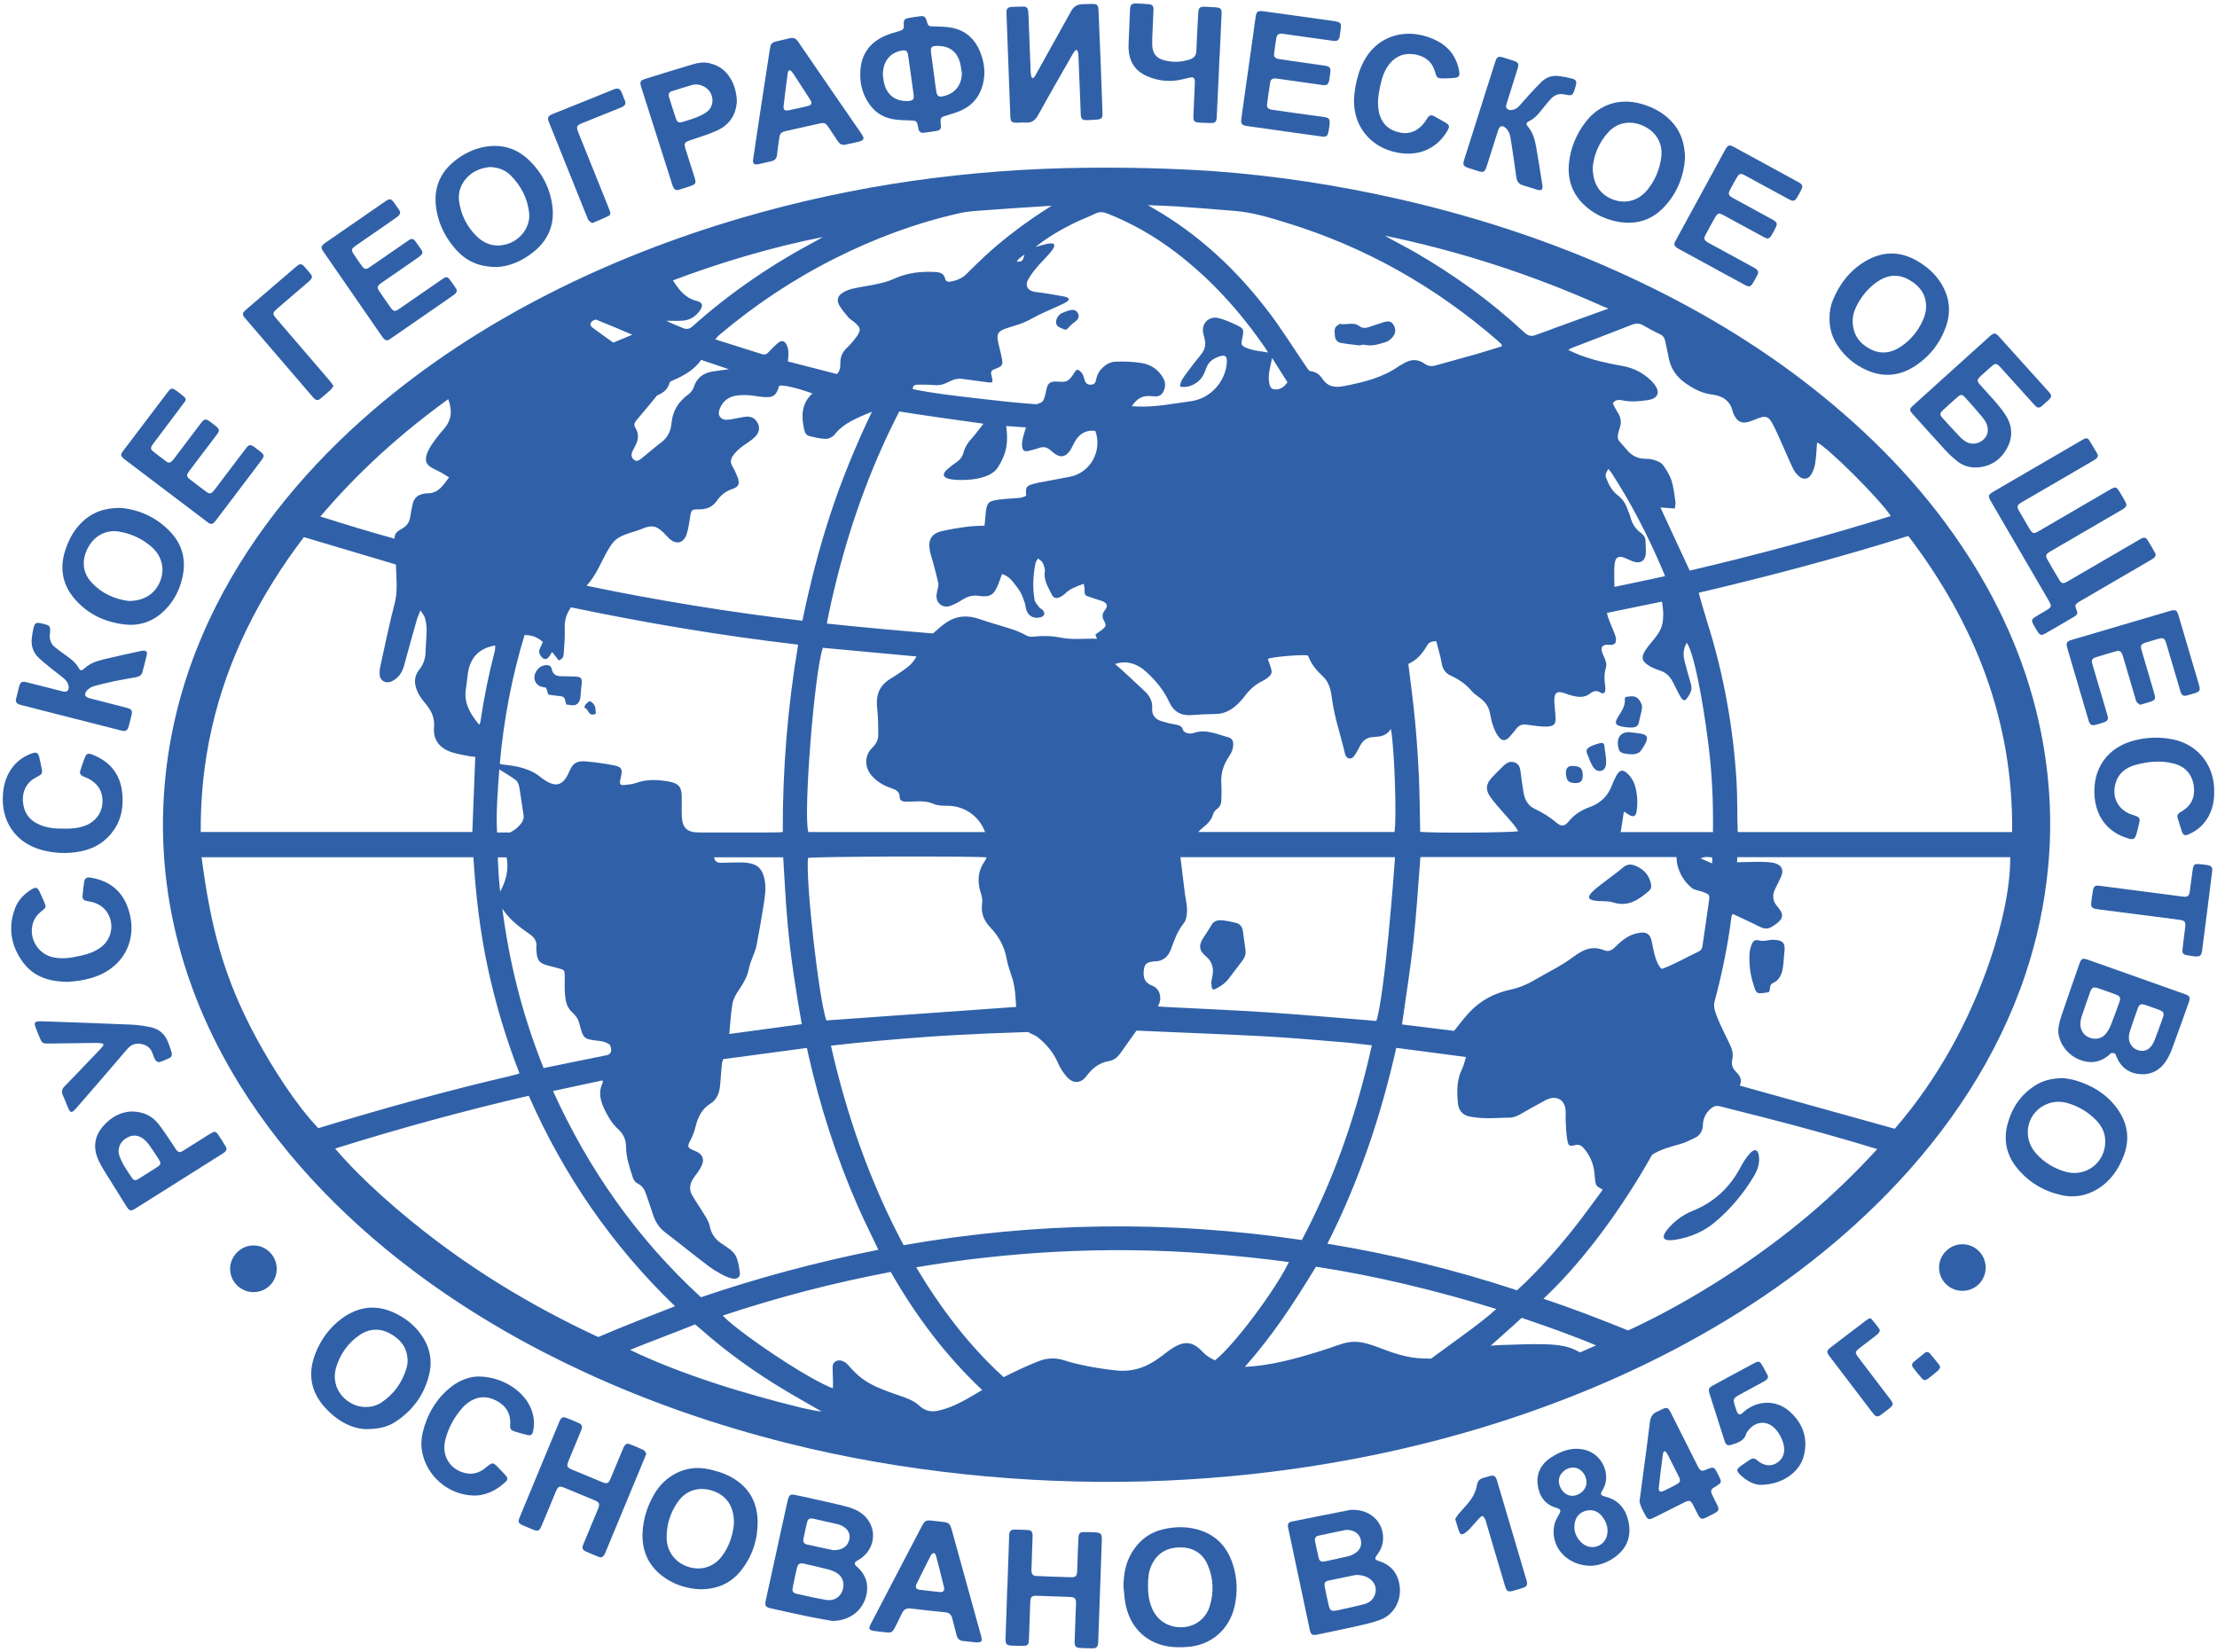 <svg xmlns="http://www.w3.org/2000/svg" xml:space="preserve" width="197.7mm" height="147.3mm" version="1.1" style="shape-rendering:geometricPrecision; text-rendering:geometricPrecision; image-rendering:optimizeQuality; fill-rule:evenodd; clip-rule:evenodd"
viewBox="0 0 19770 14730"
 xmlns:xlink="http://www.w3.org/1999/xlink">
 <g id="Layer_x0020_1">
  <g id="_716712608">
   <g>
    <path fill="#3061A8" fill-rule="nonzero" d="M18690.29 4092.26l-39.25 24.79c-195.12,113.68 -390.29,227.29 -585.45,340.92 -13.41,7.81 -27.08,15.19 -40.2,23.47 -38.66,24.41 -42.29,36.31 -20.22,75.18 29.78,52.46 60.32,104.52 91.2,156.34 28.65,48.06 37.77,50.47 85.69,22.6 205.65,-119.6 411.13,-239.47 616.69,-359.21 72,-41.95 72.83,-41.73 114.25,29.43 13,22.35 26.58,44.4 38.7,67.22 16.58,31.19 13.03,44.72 -16.07,64.87 -9.89,6.85 -20.82,12.18 -31.25,18.26 -201.09,117.15 -402.17,234.3 -603.25,351.47 -10.42,6.08 -21.36,11.48 -31.06,18.57 -26.53,19.42 -30.17,32.24 -13.85,61.15 33.9,60.05 68.51,119.71 104.06,178.78 24.47,40.68 35.88,42.9 79.36,17.65 208.7,-121.2 417.23,-242.71 625.81,-364.12 8.94,-5.21 17.57,-10.99 26.77,-15.66 27.58,-14.02 42.02,-13.07 57.72,10.95 24.47,37.46 45.69,77.06 68.05,115.88 10.69,18.56 2.88,33.77 -11.46,45.39 -11.95,9.68 -25.81,17.11 -39.18,24.91 -199.55,116.37 -399.16,232.64 -598.75,348.93 -11.92,6.95 -24.25,13.31 -35.57,21.12 -28.23,19.49 -30.91,29.12 -18.61,60.22 16.09,40.67 14.47,48.85 -22.59,70.82 -84.52,50.11 -169.46,99.54 -254.78,148.26 -32.84,18.76 -46.57,14.44 -67.75,-18.54 -13.95,-21.74 -26.92,-44.19 -39.06,-67 -15.49,-29.08 -13.08,-42.46 14.56,-60.63 31.66,-20.8 65.2,-38.72 97.83,-58.05 53.81,-31.87 56.09,-39.6 25.11,-92.82 -169.13,-290.51 -338.44,-580.91 -507.64,-871.39 -36.55,-62.77 -35.35,-67.71 26.68,-103.85l795.65 -462.97c17.53,-10.2 35.88,-7.87 46.2,8.09 27.11,41.89 51.53,85.53 76.81,128.59 7.43,12.69 -4.61,33.72 -15.15,40.38z"/>
    <path fill="#3061A8" fill-rule="nonzero" d="M7671.53 660.56c-0.54,-164.65 77.73,-282.84 230.95,-345.48 36.55,-14.94 75.02,-25.3 112.88,-36.86 41.05,-12.53 46.61,-19.55 44.22,-61.29 -2.17,-38.16 5.44,-49.32 42.86,-56.27 35.58,-6.6 71.42,-12.03 107.36,-16.23 30.34,-3.56 43.46,6.83 52.28,37.05 15.77,54.15 15.89,52.93 69.33,54.13 46.41,1.04 93.23,2.14 139.01,8.96 133.12,19.82 221.81,97.81 270.96,220.53 45.96,114.78 51.86,231.38 2.35,347.38 -34.91,81.79 -95.71,138.65 -176.11,173.76 -39.31,17.16 -80.69,30.14 -121.97,42.1 -57.73,16.74 -61.4,20.09 -56.55,77.6 0.43,5.16 1.52,10.25 1.98,15.4 2.22,24.49 -9.01,40.68 -32.71,44.87 -40.72,7.21 -81.72,13.07 -122.79,18 -23.95,2.88 -39.25,-9.65 -45.26,-32.9 -1.72,-6.64 -1.92,-13.67 -3.3,-20.42 -10.92,-53.33 -15.96,-55.71 -72.92,-56.98 -48.09,-1.08 -96.63,-2.67 -144.04,-10.03 -122.78,-19.05 -204.78,-92.81 -256.65,-202.47 -29.95,-63.31 -42.67,-130.82 -41.88,-200.85zm201.37 5.59l0 0c2.34,16.55 4.35,46.01 10.92,74.42 24.94,107.79 104.44,166.31 215.17,160.2 41.11,-2.26 53.69,-14.91 48.36,-54.84 -15.73,-117.86 -32.42,-235.59 -49.59,-353.25 -5.86,-40.15 -20.5,-49.16 -60.19,-41.08 -102.96,20.96 -163.92,95.71 -164.67,214.55zm704.32 -11.51l0 0c-4.15,-27.16 -6.83,-54.65 -12.69,-81.44 -23.78,-108.72 -94.94,-164.79 -206.34,-163.9 -51.33,0.41 -61.61,10.91 -55.43,61.12 8.42,68.43 18.21,136.7 27.46,205.03 6.47,47.83 11.85,95.85 19.88,143.42 6.15,36.42 20.7,46.44 51.69,41.04 108.2,-18.87 174.25,-97.12 175.43,-205.27z"/>
    <path fill="#3061A8" fill-rule="nonzero" d="M7421.6 14455.62c-55.79,-10.21 -137.26,-23.68 -218.1,-40.29 -107.9,-22.17 -215.32,-46.68 -322.91,-70.37 -56.17,-12.38 -62.82,-22.83 -50.71,-78.14 64.05,-292.59 128.12,-585.18 192.22,-877.75 1.47,-6.73 3.11,-13.43 5.09,-20.02 11.11,-36.86 22.14,-45.2 60.01,-37.73 64.16,12.66 127.96,27.17 191.76,41.6 88.97,20.13 178.26,39.1 266.47,62.2 39.53,10.36 79.76,24.58 114.49,45.61 168.59,102.12 166.77,328.39 -1.82,429.63 -5.9,3.55 -12.51,6 -18.13,9.9 -22.01,15.29 -23.45,26.53 -5.77,45.3 4.68,4.97 10.77,8.62 15.74,13.36 71.94,68.67 98.5,150.66 75.41,248.66 -31.37,133.09 -145.27,227.39 -303.75,228.04zm99.56 -320.01l0 0c0.55,-54.27 -27.16,-91.56 -73.07,-115.72 -21.12,-11.11 -44.36,-19.34 -67.57,-25.18 -70.16,-17.62 -140.62,-34.08 -211.25,-49.68 -38.61,-8.53 -53.89,1.33 -63.16,40.76 -13,55.33 -24.49,111.03 -35.81,166.74 -8.27,40.68 -1.74,53.21 39.05,62.35 85.69,19.22 171.51,38.48 258.06,53.11 85.58,14.48 152.72,-45.73 153.75,-132.38zm-89.8 -311.12l0 0c84.36,1.05 132.09,-37.89 143.36,-101.02 9.51,-53.23 -20.73,-99.23 -80.58,-122.33 -8.03,-3.1 -16.14,-6.29 -24.49,-8.21 -72.15,-16.58 -144.27,-33.34 -216.61,-49.04 -31.22,-6.77 -47.99,1.28 -55.32,29.79 -12.85,49.99 -22.73,100.76 -33.35,151.3 -5.07,24.08 5.4,42.87 28.15,48.1 85.49,19.68 171.51,37.09 238.84,51.41z"/>
    <path fill="#3061A8" fill-rule="nonzero" d="M12060.43 13464.53c165.16,-2.22 282.92,116.23 272.71,268.83 -3.32,49.65 -22.71,92.91 -52.48,132.5 -25.72,34.2 -22.99,43.44 19.11,56.73 112.59,35.54 177.95,124.07 183.9,247.99 5.8,120.64 -62.35,231.61 -173.57,274.34 -62.29,23.94 -128.44,38.81 -193.78,53.63 -122.53,27.81 -245.72,52.76 -368.7,78.59 -45.62,9.58 -58.48,1.57 -68.25,-44.34 -64.12,-301.38 -127.97,-602.81 -191.63,-904.29 -7.57,-35.85 -0.82,-52.41 31.14,-58.99 173.59,-35.76 347.57,-69.64 521.46,-103.92 8.36,-1.65 17.17,-0.94 20.09,-1.07zm31.87 580.87l0 0c-62.81,12.74 -155.72,30.46 -248.04,50.94 -29.71,6.58 -36.59,21.22 -30.64,54.94 7.76,44.06 17.88,87.71 27.4,131.44 19.87,91.33 20.12,91.94 111.71,72.42 69.01,-14.7 137.86,-30.34 206.31,-47.45 45.45,-11.35 82.01,-36.24 99.98,-81.83 35.42,-89.88 -33.86,-181.88 -166.72,-180.46zm-87.55 -402.03l0 0c-71.65,14.83 -161.15,32.38 -250.09,52.46 -22.16,4.99 -33.18,23.14 -27.82,47.94 10.58,48.8 19.37,98.03 31.53,146.42 8.31,33.04 22.73,40.97 57.05,33.92 70.83,-14.55 141.74,-29.03 211.8,-46.8 24.31,-6.17 48.57,-18.79 68.63,-34.03 40.57,-30.82 51.67,-77.72 34.68,-125.33 -16.23,-45.48 -57.36,-74 -125.78,-74.58z"/>
    <path fill="#3061A8" fill-rule="nonzero" d="M18380.09 9066.83c53.15,-158.27 108.26,-315.89 163.58,-473.42 16.02,-45.59 28.49,-50.94 73.42,-35.05 287.23,101.59 574.42,203.34 861.47,305.47 51.7,18.39 56.38,28.97 38.05,80.47 -47.92,134.58 -95.46,269.32 -145.12,403.27 -14.27,38.5 -31.87,76.66 -53.78,111.29 -53.06,83.85 -132.8,127.3 -230.77,120.84 -100.3,-6.62 -173.82,-60.27 -213.3,-155.55 -3.94,-9.52 -6.4,-21.93 -13.72,-27.16 -8,-5.72 -21.69,-7.98 -31.35,-5.56 -8.89,2.22 -15.54,12.89 -23.51,19.44 -79.23,65.11 -166.73,77.33 -261.3,39.41 -100.46,-40.29 -170.85,-129.91 -187.27,-229.78 -7.36,-44.87 9.33,-111.16 23.6,-153.67zm399.27 151.35c16.67,-21.5 31.65,-45.54 41.69,-70.7 28.04,-70.23 53.77,-141.4 79.08,-212.67 12.66,-35.65 5.93,-50.95 -28.99,-64.25 -54.6,-20.82 -109.86,-39.98 -165.25,-58.65 -37.65,-12.68 -52.29,-5.77 -66.55,33.49 -25.81,71.1 -50.08,142.76 -74.32,214.41 -5.48,16.21 -9.51,33.16 -11.96,50.09 -9.16,63.15 20.5,116.57 71.43,140.32 52.78,24.62 117.58,16.09 154.87,-32.04zm206.92 57.75c8.84,44.55 37.89,76.36 79.51,89.51 50.59,15.99 94,0.9 125.16,-45.56 10.43,-15.54 18.59,-33.02 25.22,-50.59 24.3,-64.33 48.04,-128.89 70.94,-193.73 14.33,-40.55 7.52,-54.1 -34.29,-69.97 -38.57,-14.64 -77.63,-28.04 -116.64,-41.51 -45.37,-15.67 -58.57,-10.61 -74.42,33.18 -23.4,64.65 -45.4,129.83 -66.84,195.16 -9.07,27.66 -14.32,54.9 -8.64,83.51z"/>
    <path fill="#3061A8" fill-rule="nonzero" d="M17619.85 4169.29c-61.02,-0.07 -116.79,-16.84 -163.93,-54.6 -37.51,-30.04 -73.67,-62.55 -106.26,-97.82 -97.07,-105.08 -192.23,-211.92 -287.84,-318.34 -38.3,-42.62 -38.24,-49.35 4.14,-87.67 225,-203.46 450.23,-406.67 675.57,-609.76 40.7,-36.68 50.99,-36.17 88.61,5.41 145.69,161.05 291.15,322.31 436.34,483.81 33.5,37.26 32.75,47.62 -2.61,81.07 -18.78,17.76 -38.35,34.69 -57.73,51.79 -18.87,16.65 -37.38,15.14 -54.81,-2.24 -8.54,-8.51 -16.53,-17.57 -24.61,-26.52 -94.72,-104.9 -189.26,-209.96 -284.16,-314.69 -39.72,-43.83 -47.9,-44.05 -92.21,-4.68 -29.64,26.32 -59.33,52.62 -88.17,79.8 -33.83,31.88 -34.61,42.89 -4.19,77.29 46.79,52.95 95.59,104.16 141.53,157.83 30.17,35.22 59.3,71.85 84.54,110.68 63.98,98.42 67.37,202.04 9.78,303.23 -59.58,104.7 -152,161.24 -273.99,165.41zm106.53 -334.75l0 0c0.11,-32.21 -13.03,-70.64 -47.31,-112.36 -50.29,-61.23 -103.16,-120.43 -156.51,-179.06 -24.6,-27.03 -38.06,-26.92 -65.94,-2.7 -44.25,38.43 -87.84,77.68 -130.49,117.88 -29.48,27.79 -30.28,39.74 -3.54,69.65 51.72,57.82 104.25,114.96 157.96,170.92 16.45,17.15 36.27,32.52 57.25,43.59 82.17,43.35 188.27,-18.12 188.58,-107.92z"/>
    <path fill="#3061A8" fill-rule="nonzero" d="M9562.13 488.09c-101.56,178.26 -204.1,356 -303.1,535.68 -26.45,47.99 -57.98,74.55 -114.09,69.41 -23.88,-2.18 -48.23,1.07 -72.38,1.33 -51.59,0.55 -60.92,-7.93 -63.15,-58.41l-33.43 -894.53c-0.43,-12.07 -0.98,-24.14 -0.87,-36.21 0.25,-27.13 15.34,-41.98 41.25,-43.53 37.85,-2.27 75.84,-3.02 113.77,-2.99 22.21,0.03 35.2,14.09 37.98,35.14 2.92,22.17 3.41,44.69 4.28,67.09 6.21,160.27 12.12,320.57 18.52,480.83 1.14,28.49 8.3,84.4 39.66,34.71l319.39 -573.94c25.15,-46.48 55.88,-64.38 110.22,-65.68l72.34 -1.75c51.63,-1.24 61.3,7.25 63.43,57.53 6.29,148.19 12.54,296.39 18.28,444.6 6.02,155.12 11.38,310.25 17.15,465.38 1.91,51.07 -5.95,60.54 -56.73,64.32 -29.23,2.18 -58.56,4.45 -87.84,4.31 -34.2,-0.18 -46.19,-11.38 -48.91,-46.13l-20.87 -522.17c-2.82,-70.74 -19.86,-76.52 -54.9,-14.99z"/>
    <path fill="#3061A8" fill-rule="nonzero" d="M6246.93 14173.32c-118.86,-4.44 -236.44,-39.61 -338.72,-116.82 -129.98,-98.11 -186.41,-232.68 -177.95,-392.73 6.56,-123.97 44.81,-240.09 108.87,-347.04 82.36,-137.52 258.17,-263.94 481.82,-213.98 60.06,13.41 121.05,30.73 175.93,57.8 165.9,81.82 255.98,218.52 259.14,403.89 2.71,159.46 -43.98,306.9 -142.06,434.3 -89.82,116.66 -210.83,173.98 -367.03,174.58zm298.26 -589.55l0 0c0.8,-152.65 -67.75,-248.31 -189.86,-288.75 -121.75,-40.31 -237.34,-5.63 -310.79,98.99 -68.1,97 -102.12,206.81 -99.53,325.66 2.6,119.48 79.58,217.88 193.48,253.85 113.73,35.91 226.01,1.46 299.25,-95.25 70.94,-93.66 99.89,-202.54 107.45,-294.5z"/>
    <path fill="#3061A8" fill-rule="nonzero" d="M3265.47 12745.11c-137.63,-3.85 -270.86,-81.4 -377.57,-204.34 -119.03,-137.13 -142.27,-295.75 -77.56,-464.43 49.12,-128.05 127.52,-237.7 238.82,-318.82 143.28,-104.43 299.33,-126.97 463.55,-51.61 92.16,42.3 172.05,102.02 233.47,183.76 81.08,107.92 112.81,229.72 82.53,361.25 -42.03,182.58 -144.82,325.94 -302.01,428.59 -69.61,45.46 -147.64,65.18 -261.23,65.6zm-3.79 -197.68l0 0c49.6,0.53 96.2,-11.56 137.41,-38.69 113.93,-75 187.98,-179.98 226.77,-310.09 5.35,-17.95 8.61,-37.17 8.88,-55.86 1.62,-115.82 -57.14,-195.89 -154.79,-249.33 -94.95,-51.95 -190.18,-46.02 -278.12,15.81 -98.89,69.52 -166.89,164.79 -202.56,279.83 -65.68,211.87 117.06,363.44 262.41,358.33z"/>
    <path fill="#3061A8" fill-rule="nonzero" d="M10018.34 14145.36c1.93,-105.59 18.89,-206.31 73.89,-298.25 66.24,-110.77 160.74,-182.74 287.45,-210.67 83.33,-18.37 167.25,-22.97 251.59,-7.27 185.38,34.53 306.15,144.23 362.61,321.89 39.28,123.61 44.22,250.64 14.55,378.02 -46.43,199.31 -201.85,338.39 -406.08,356.93 -63,5.72 -128.57,6.87 -190.53,-3.92 -202.82,-35.32 -340.49,-179.55 -377.01,-387.97 -8.6,-49.04 -11.14,-99.15 -16.47,-148.76zm218.98 3.1l0 0c-0.55,61.64 8.14,131.44 36.99,197.37 47.42,108.36 148.18,170.46 267.83,166 112.43,-4.2 208.94,-73.35 244.18,-183.66 40.18,-125.78 35.28,-252.8 -17.49,-373.95 -45.96,-105.52 -134,-155.73 -247.4,-154.56 -116.52,1.21 -205.19,52.4 -254.22,162.2 -25.14,56.3 -30.41,116.19 -29.89,186.6z"/>
    <path fill="#3061A8" fill-rule="nonzero" d="M15025.88 1414.42c-10.95,153.21 -68.06,308 -188.16,433.79 -113.09,118.45 -254.22,159.63 -415.51,128.12 -98.13,-19.17 -187.38,-58.74 -265.04,-121.87 -127.81,-103.89 -182.55,-240.31 -165.53,-402.51 13.93,-132.84 64.85,-253.64 145.26,-360.24 122.03,-161.8 305.76,-221.06 501.08,-165.01 75.26,21.58 145.37,53.81 207.56,101.85 119.84,92.61 179.33,214.96 180.34,385.87zm-822.56 76.82l0 0c-1.51,149.27 66.56,246.85 184.56,289.41 110.63,39.9 224.29,8.24 301.7,-86.27 69.42,-84.76 109.9,-183.29 124.55,-291.07 16.48,-121.2 -43.59,-225.78 -154.09,-278.14 -115.66,-54.8 -234.35,-36.93 -317.56,53.5 -87.07,94.62 -130.36,209.24 -139.16,312.57z"/>
    <path fill="#3061A8" fill-rule="nonzero" d="M1070.76 4529.5c162.17,11.57 325.96,81.01 454.32,220.22 102.42,111.07 134.7,245.81 103.04,394.18 -24.32,113.89 -75.53,214.53 -158.08,297.12 -98.45,98.5 -218.94,143.6 -357.28,127.94 -179.61,-20.34 -335.31,-94.47 -452.31,-234.3 -105.21,-125.75 -129.19,-271.44 -78.51,-427.63 35.74,-110.18 91.84,-207.92 184.36,-281.25 81.35,-64.49 174.24,-95.75 304.46,-96.28zm76.96 830l0 0c141.71,0.13 239.22,-68.12 282.4,-180.67 41,-106.88 13.12,-221.08 -76.75,-300.18 -83.4,-73.4 -181.37,-119.35 -290.78,-137.73 -113.09,-19 -215.07,33.17 -273.47,135.53 -61.1,107.08 -56.82,220.41 19.63,308.66 94.99,109.67 221.08,160.07 338.97,174.39z"/>
    <path fill="#3061A8" fill-rule="nonzero" d="M16314.64 2839.51c-0.79,-57.6 9.21,-113.34 31.27,-166.5 60.58,-146.06 155.19,-265.78 291.83,-345.44 149.71,-87.27 304.66,-90.01 457.05,-1.67 87.74,50.86 162.9,116.04 216.33,203.37 73.75,120.54 88.89,249.41 42.22,382.21 -54.4,154.81 -153.21,277.28 -292.91,363.12 -130.64,80.27 -269.78,89.38 -410.89,28.12 -110.18,-47.84 -198.89,-123.19 -265,-223.69 -47.62,-72.38 -71.05,-152.55 -69.9,-239.52zm206.79 28.97l0 0c1.99,112.88 58.04,192.92 155.23,244.04 98.64,51.88 194.27,35.45 282.48,-26.81 81.85,-57.76 144.17,-133.85 186.04,-224.54 16.27,-35.24 28.42,-75.26 30.32,-113.71 5.88,-118.04 -56.31,-199.52 -155.11,-254.18 -99.52,-55.07 -196.58,-40.17 -286.72,24 -77.25,54.99 -135.11,127.6 -178.07,211.77 -22.18,43.46 -35.35,89.75 -34.17,139.43z"/>
    <path fill="#3061A8" fill-rule="nonzero" d="M4426.75 2381.25c-157.92,-0.81 -268.63,-53.95 -357.41,-151.69 -88.63,-97.58 -149.2,-211.84 -174.4,-341.2 -37.33,-191.63 19.36,-350.83 179.01,-468.22 81.73,-60.11 172.65,-101.43 273.79,-114.59 138.06,-17.95 260.94,21.24 362.03,115.73 122.46,114.46 197.67,257.47 216.79,423.99 18.65,162.31 -40.12,298.21 -168.27,401.03 -103.59,83.1 -220.87,132.61 -331.54,134.95zm-59.68 -891.64l0 0c-13.52,2.31 -34.1,4.71 -54.13,9.43 -142.03,33.53 -238.17,160.44 -219.21,295.83 16.99,121.25 69.84,227.53 157.67,313.06 70.99,69.14 157.04,97.37 256.38,72.74 130.35,-32.31 224.42,-155.09 210.64,-282.08 -14.06,-129.59 -71.38,-240.44 -162.73,-332.63 -49.21,-49.66 -111.21,-74.07 -188.62,-76.35z"/>
    <path fill="#3061A8" fill-rule="nonzero" d="M18400.86 9614.5c22.32,4.07 65.62,8.04 106.49,20.17 147.36,43.75 275.26,120.62 367.81,244.82 98.42,132.08 122.36,278.94 60.46,434.65 -46.81,117.76 -116.3,219.09 -226.43,287.09 -101.27,62.54 -211.39,83.26 -327.48,56.87 -157.7,-35.86 -291.1,-115.16 -393.94,-240.56 -94.8,-115.61 -123.77,-249.43 -85.38,-393.37 38.58,-144.64 118.54,-263.12 246.98,-344.5 70.1,-44.42 148.07,-63.78 251.49,-65.17zm372.63 566.75l0 0c1.16,-75.14 -29.43,-137.67 -80.29,-190.07 -70.89,-73.02 -155.75,-124.48 -253.8,-153.02 -57.73,-16.8 -115.38,-17.24 -172.72,2.91 -188.83,66.37 -245.59,296.43 -108.46,447.56 70.9,78.13 159.58,132.17 260.78,160.97 181.33,51.6 353.96,-80.67 354.49,-268.35z"/>
    <path fill="#3061A8" fill-rule="nonzero" d="M15298.2 1931.86c-31.81,55.29 -62.34,111.36 -91.84,167.92 -13.81,26.49 -9.35,40.31 14.46,57.36 9.75,6.98 20.94,11.97 31.53,17.75 124.15,67.7 248.33,135.35 372.44,203.1 12.1,6.61 24.56,12.89 35.56,21.05 17.32,12.83 22.94,30.23 12.54,50.08 -14.39,27.48 -28.51,55.25 -45.11,81.4 -17.04,26.87 -30.41,28.91 -60.95,14.43 -4.66,-2.21 -9.15,-4.79 -13.7,-7.27 -192.31,-104.79 -384.63,-209.57 -576.88,-314.47 -10.55,-5.76 -21.51,-11.42 -30.55,-19.15 -14.43,-12.34 -19.82,-27.83 -9.6,-46.07 5.9,-10.53 11.28,-21.34 17.06,-31.94 140.33,-257.4 280.68,-514.78 421.03,-772.16 3.31,-6.05 6.55,-12.14 10.01,-18.11 25.97,-44.76 35.94,-47.98 82.1,-22.89 187.86,102.15 375.61,204.48 563.19,307.14 48.64,26.61 51.67,37.9 26.63,85.21 -9.68,18.29 -19.08,36.79 -29.93,54.38 -21.45,34.78 -34.75,38.59 -72.06,18.59 -85.11,-45.62 -169.76,-92.11 -254.56,-138.31 -46.94,-25.58 -93.57,-51.73 -140.8,-76.78 -37.11,-19.68 -49.33,-16.39 -71.01,20.35 -20.14,34.15 -38.73,69.23 -57.36,104.25 -22.4,42.08 -19.24,54.61 23.41,78.19 101.12,55.91 202.8,110.77 304.24,166.08 19.69,10.72 39.95,20.54 58.86,32.51 29.68,18.79 33.51,32.9 18,64.46 -11.41,23.19 -23.51,46.15 -36.97,68.21 -20.47,33.52 -32.87,37.08 -67.6,18.3 -118.32,-63.97 -236.24,-128.69 -354.41,-192.93 -10.25,-5.57 -20.9,-10.44 -33.19,-16.21 -17.7,-8.27 -35.47,9.77 -44.54,25.53z"/>
    <path fill="#3061A8" fill-rule="nonzero" d="M5763.4 12962.79c-6.39,16.99 -10.3,28.36 -14.9,39.45 -115.46,278.56 -230.97,557.1 -346.61,835.6 -4.6,11.08 -9.1,22.62 -16.01,32.25 -10.77,15.03 -25.16,23.21 -44.67,15.02 -39.73,-16.66 -80.25,-31.6 -119.15,-49.99 -29.2,-13.8 -33.67,-30.31 -19.76,-64.19 41.86,-102.02 84.69,-203.63 126.96,-305.49 23.44,-56.47 19.6,-66.59 -35.79,-89.78 -85.82,-35.93 -171.8,-71.51 -257.92,-106.77 -46.97,-19.23 -58.6,-14.71 -78.71,32.9 -42.23,100 -83.24,200.52 -125.26,300.61 -22.54,53.69 -32.55,57.57 -85.54,35.85 -27.1,-11.1 -54.28,-22.09 -80.99,-34.09 -43.37,-19.47 -48.12,-30.92 -29.57,-75.98 64.3,-156.14 129.03,-312.11 193.76,-468.08 50.19,-120.95 100.63,-241.8 150.97,-362.69 4.64,-11.13 8.34,-22.83 14.34,-33.17 14.26,-24.61 28.4,-30.01 55.71,-19.58 35.4,13.51 70.55,27.87 105.03,43.56 37.22,16.93 42.48,30.42 26.7,69.32 -33.7,83.03 -68.4,165.64 -102.79,248.38 -31.67,76.19 -30.94,78.12 44.65,109.59 81.13,33.76 162.16,67.78 243.46,101.15 46.71,19.17 58.67,14.38 78.74,-33.11 35.57,-84.11 70.11,-168.65 105.16,-252.99 4.62,-11.13 8.57,-22.75 14.78,-32.96 10.89,-17.89 26.93,-27.71 48.05,-19.25 41.59,16.66 83.38,33.11 123.55,52.76 11.73,5.74 18.28,22.03 25.81,31.68z"/>
    <path fill="#3061A8" fill-rule="nonzero" d="M3537.04 1937.98c-67.4,48.08 -135.94,94.54 -204.06,141.62 -53.92,37.28 -108.15,74.11 -161.57,112.09 -39.9,28.37 -41.36,39.07 -13.88,79.89 22.16,32.92 44.15,65.99 67.71,97.88 25.39,34.37 37.29,36.42 72.62,12.26 106.76,-73.07 213.03,-146.84 319.5,-220.34 9.94,-6.86 20.16,-13.33 29.82,-20.56 20.63,-15.42 39.71,-11.81 54.29,7.25 20.93,27.36 39.8,56.29 59.34,84.71 10.66,15.5 6.19,30.51 -5.43,42.27 -10.78,10.91 -23.94,19.64 -36.66,28.45 -99.24,68.78 -198.64,137.35 -297.97,206 -9.93,6.86 -20.3,13.22 -29.57,20.9 -28.04,23.24 -30.23,34.49 -9.47,65.46 33.61,50.14 67.73,99.99 103.05,148.93 24.31,33.69 37.52,35.57 72.99,11.22 122.32,-83.94 244.16,-168.57 366.21,-252.9 11.34,-7.84 22.93,-15.35 34.29,-23.17 17.09,-11.75 34.3,-9.72 46.25,5.48 22.32,28.41 43.03,58.21 62.76,88.5 10.8,16.6 6.18,33.6 -8.42,46.5 -10.28,9.09 -21.8,16.85 -33.12,24.68 -175.92,121.67 -351.91,243.24 -527.88,364.83 -8.51,5.89 -16.9,11.97 -25.64,17.5 -19.11,12.11 -36.41,8.45 -50.7,-7.98 -9.02,-10.37 -16.64,-21.99 -24.47,-33.33 -167.8,-242.59 -335.54,-485.22 -503.27,-727.86 -6.87,-9.93 -14.04,-19.7 -20.17,-30.07 -10.21,-17.27 -7.08,-33.41 7.26,-46.71 8.79,-8.16 18.8,-15.11 28.7,-21.97 173.05,-119.76 346.11,-239.5 519.29,-359.06 49.01,-33.84 57.59,-32.29 91.36,15.03 14.02,19.66 27.63,39.62 40.94,59.77 17.54,26.62 -0.31,45.77 -24.1,62.73z"/>
    <path fill="#3061A8" fill-rule="nonzero" d="M19084.17 6285.47c-9.2,-7.57 -22.81,-15.06 -30.86,-26.48 -7.59,-10.75 -9.68,-25.54 -13.58,-38.73 -34.68,-117.28 -69.17,-234.6 -103.83,-351.88 -3.9,-13.2 -7.09,-26.87 -13.05,-39.15 -9.16,-18.85 -24.71,-29.31 -46.42,-23.07 -62.9,18.08 -125.99,35.67 -188.21,55.89 -33.53,10.89 -39.47,26.57 -28.2,65.49 27.76,95.96 56.64,191.59 84.97,287.39 16.13,54.51 32.55,108.93 47.92,163.65 10.44,37.17 3.97,50.37 -31.31,62.96 -25.91,9.26 -52.45,17.11 -79.19,23.64 -27.31,6.66 -42.35,-1.6 -53.5,-27.23 -4.09,-9.42 -6.15,-19.71 -9.07,-29.63 -60.74,-206.55 -121.55,-413.09 -182.17,-619.68 -17.06,-58.11 -11.88,-68.11 45.96,-85.18 287.45,-84.79 574.97,-169.35 862.51,-253.84 55.79,-16.4 65.72,-11.46 82.03,43.51 60.75,204.76 121.14,409.62 181.34,614.54 14.25,48.5 7.94,59.78 -40.21,75.26 -21.3,6.86 -42.86,13.05 -64.53,18.63 -32.75,8.44 -46.99,1.03 -59.16,-30.93 -4.89,-12.84 -7.9,-26.39 -11.8,-39.61 -38.04,-128.84 -75.91,-257.75 -114.21,-386.52 -16.64,-55.95 -26.12,-60.95 -81.04,-45.11 -33.1,9.54 -66.27,18.88 -99.11,29.27 -49.39,15.63 -54.84,25.61 -40.44,75.02 36.12,124.03 72.75,247.91 109.03,371.89 18.03,61.6 14,68.72 -48.43,87.56 -23.05,6.95 -46.18,13.69 -75.44,22.34z"/>
    <path fill="#3061A8" fill-rule="nonzero" d="M1646.34 3584.68l-265.67 353.32c-7.28,9.62 -15.03,18.94 -21.64,29.01 -16.86,25.68 -17.01,39.25 6.09,58.25 38.58,31.73 79.31,60.86 119.15,91.06 18.54,14.05 36.04,10.37 50.65,-5.4 12.83,-13.87 23.88,-29.42 35.33,-44.52 71.86,-94.82 143.49,-189.82 215.44,-284.56 39.06,-51.42 46.65,-52.17 99.39,-12.35 13.75,10.38 27.85,20.39 41,31.5 31.83,26.89 33.79,39.59 8.21,73.83 -55.73,74.58 -112.38,148.47 -168.64,222.66 -27.09,35.72 -54.65,71.09 -81.03,107.33 -23.62,32.44 -22.78,44.75 8.13,69.26 48.61,38.57 98.18,75.99 148.37,112.49 28.03,20.39 42.42,17.65 65.6,-10.85 23.92,-29.42 46.13,-60.23 69.03,-90.47 70.79,-93.47 141.29,-187.14 212.44,-280.34 33.71,-44.16 43.77,-45.09 87.97,-12.27 15.23,11.31 30.65,22.4 45.35,34.37 36.33,29.62 37.94,39.4 10.58,76.47 -32.77,44.39 -66.43,88.12 -99.74,132.11 -98.89,130.58 -197.79,261.15 -296.71,391.71 -7.29,9.62 -14.35,19.47 -22.37,28.46 -16.03,18 -34.26,22 -54.63,6.7 -8.26,-6.21 -16.57,-12.38 -24.82,-18.63 -235.03,-178.03 -470.05,-356.06 -705.07,-534.1 -6.87,-5.2 -13.97,-10.14 -20.57,-15.67 -33.49,-28.11 -35.82,-38.85 -10.05,-73 131.9,-174.79 264.14,-349.33 396.79,-523.56 30.39,-39.92 40.25,-40.61 80.01,-11.45 20.84,15.29 41.83,30.54 61.34,47.44 23.19,20.1 25.19,31.09 10.07,51.2z"/>
    <path fill="#3061A8" fill-rule="nonzero" d="M8983.05 14160.25c5.09,-146.55 10.17,-293.11 15.27,-439.66 0.48,-13.79 -0.01,-27.71 1.73,-41.34 3.02,-23.62 16.74,-38.01 41.14,-37.93 41.4,0.15 82.92,0.15 124.15,3.25 33.78,2.54 43.74,17.02 42.66,57.38 -2.29,86.23 -5.55,172.43 -8.49,258.64 -0.53,15.52 -2.49,31.06 -1.88,46.52 1.17,30.36 13.57,46.18 42.95,47.54 105.12,4.86 210.3,8.56 315.51,11.09 33.81,0.81 46.09,-11.79 49.1,-46.42 2.68,-30.89 2.18,-62.05 3.34,-93.08 2.66,-70.69 4.8,-141.4 8.5,-212.02 2.18,-41.82 12.65,-51.25 53.85,-51.31 32.76,-0.05 65.59,0.79 98.29,2.81 46.5,2.88 57.61,14.18 56.27,60.81 -3.64,125.89 -8.4,251.74 -12.86,377.61 -6.11,172.4 -12.35,344.81 -18.55,517.21 -0.5,13.79 0.05,27.77 -2.12,41.3 -3.74,23.32 -17.62,37.22 -42.22,36.89 -41.41,-0.56 -82.9,-0.32 -124.15,-3.33 -33.05,-2.4 -44.01,-18.58 -42.69,-57.59 3.52,-103.44 7.61,-206.87 11.5,-310.31 0.39,-10.35 1.44,-20.68 1.4,-31.02 -0.13,-40.27 -11.42,-53.82 -50.48,-55.49 -98.24,-4.2 -196.52,-7.78 -294.81,-10.52 -51.14,-1.43 -60.91,7.67 -63.05,58.66 -4.56,108.6 -7.84,217.24 -11.81,325.85 -2.05,56.18 -8.7,62.59 -64.28,61.9 -31.05,-0.38 -62.15,-0.55 -93.13,-2.44 -40.32,-2.46 -51.97,-14.19 -51.28,-54.66 1.07,-62.09 4.36,-124.14 6.42,-186.21 3.03,-91.38 5.8,-182.78 8.68,-274.17 0.35,0.01 0.69,0.03 1.04,0.04z"/>
    <path fill="#3061A8" fill-rule="nonzero" d="M11255.35 99.13c81.86,11.14 167.25,22.59 252.58,34.43 126.29,17.52 252.62,34.86 378.8,53.18 73.93,10.73 78.19,17.51 66.63,89.62 -2.45,15.31 -3.28,30.89 -6.11,46.12 -6.56,35.33 -21.74,46.77 -57.41,41.9 -122.91,-16.81 -245.76,-34.11 -368.61,-51.32 -29,-4.07 -57.86,-9.27 -86.95,-12.61 -29.51,-3.38 -47.13,7.85 -52.25,36.74 -8.42,47.47 -15.09,95.33 -20.28,143.26 -2.93,27.04 10.13,40.72 43.54,46.11 66.32,10.69 132.95,19.59 199.46,29.13 69.93,10.03 139.95,19.41 209.78,30.09 45.9,7.01 54.32,19.8 47.68,66.56 -2.9,20.47 -5.14,41.04 -8.65,61.41 -6.67,38.69 -21.71,49.98 -60.29,44.57 -127.96,-17.98 -255.86,-36.4 -383.8,-54.49 -13.65,-1.93 -27.42,-3.6 -41.17,-3.99 -21.97,-0.64 -37.19,10.64 -40.61,31.93 -10.67,66.34 -20.92,132.79 -29.01,199.47 -3.49,28.82 12.37,43.11 47.87,48.3 73.31,10.7 146.71,20.8 220.09,30.96 80.22,11.1 160.5,21.73 240.68,33.08 43.6,6.17 53.18,18.04 49.34,61.26 -1.98,22.28 -5.31,44.52 -9.39,66.52 -8.02,43.34 -18.58,51.46 -63.65,45.62 -78.6,-10.18 -157.04,-21.61 -235.52,-32.66 -139.91,-19.68 -279.77,-39.66 -419.7,-59.11 -56.11,-7.8 -65.7,-18.43 -57.97,-73.73 35.78,-255.96 72.1,-511.84 108.17,-767.76 6.74,-47.77 11.91,-95.8 20.35,-143.27 6.42,-36.07 17.33,-42.83 56.4,-41.32z"/>
    <path fill="#3061A8" fill-rule="nonzero" d="M8699.82 14646.48c-34.72,-3.71 -74.12,-7.91 -113.52,-12.15 -31.57,-3.4 -48.55,-21.65 -55.95,-51.97 -12.24,-50.18 -26.78,-99.8 -38.67,-150.06 -7.87,-33.25 -27.96,-49.82 -60.91,-53.37 -102.78,-11.07 -205.67,-21.21 -308.23,-34.03 -40.91,-5.12 -65.03,9.89 -81.39,46.4 -19.01,42.42 -40.47,83.77 -61.93,125.03 -21.17,40.72 -33.17,46.32 -78.2,40.95 -35.92,-4.28 -72.02,-7.39 -107.76,-12.84 -43.33,-6.61 -50.05,-19.44 -29.74,-58.68 72.85,-140.75 146.44,-281.13 219.81,-421.63 78.16,-149.65 156.28,-299.32 234.64,-448.88 29.8,-56.88 38.47,-60.92 102.02,-52.74 25.63,3.29 51.36,5.77 77.05,8.54 65.87,7.12 74.1,13.83 91.7,77.47 62.9,227.36 125.63,454.77 188.5,682.15 23.86,86.31 48.26,172.46 71.7,258.88 13.55,50 5.53,59.64 -49.12,56.93zm-310.95 -447.94l0 0c23.02,-0.63 36.21,-14.67 29.23,-43.82 -22.76,-95.1 -47.41,-189.75 -72.33,-284.32 -2.24,-8.49 -13.18,-22.08 -17.47,-21.16 -9.78,2.1 -21.67,9.83 -26.16,18.63 -43.76,85.57 -86.76,171.56 -128.64,258.07 -14,28.93 -4.75,47.38 26.57,51.65 61.2,8.37 122.8,13.8 188.8,20.95z"/>
    <path fill="#3061A8" fill-rule="nonzero" d="M7530.4 1291.6c-33.89,1.66 -47.98,-16.08 -60.74,-34.83 -26.18,-38.46 -51.39,-77.58 -77.57,-116.04 -31.61,-46.46 -38.51,-49.15 -94.18,-36.88 -95.85,21.11 -191.66,42.38 -287.37,64.1 -46.29,10.51 -56.49,22.62 -62.5,69.03 -5.96,46.12 -13.7,92.06 -17.95,138.32 -3.31,36 -19.41,56.74 -55.47,63.73 -37.15,7.2 -73.64,17.8 -110.75,25.27 -40.74,8.21 -53.62,-4.73 -47.36,-47.09 22.68,-153.33 45.58,-306.64 68.88,-459.87 26.15,-171.97 52.94,-343.83 79.23,-515.77 8.32,-54.39 14.87,-62.1 68.44,-74.85 36.85,-8.77 73.91,-16.66 110.63,-25.93 30.75,-7.77 53.75,1.57 71.31,27.52 27.03,39.97 54.55,79.6 81.86,119.37 159.96,232.98 319.22,466.46 480.49,698.53 31.48,45.31 38.78,65.87 -33.14,80.79 -40.43,8.39 -80.73,17.43 -113.81,24.6zm-506.31 -634.88c-12.95,95.31 -25.44,190.71 -36.05,286.31 -4.06,36.6 9.01,47.56 44.21,40.49 55.55,-11.15 110.98,-23.09 166.04,-36.44 41.11,-9.97 47.14,-26.15 24.05,-62.19 -49.12,-76.7 -98.9,-152.96 -148.93,-229.07 -18.2,-27.69 -42.36,-50.31 -49.32,0.9z"/>
    <path fill="#3061A8" fill-rule="nonzero" d="M612.38 6125.94c-1.85,-30.25 -19.01,-56.05 -43.31,-76.41 -34.33,-28.77 -70.97,-54.77 -105.73,-83.05 -40.07,-32.6 -80.81,-64.67 -118.29,-100.11 -49.42,-46.73 -69.04,-106.34 -61.69,-173.83 3.35,-30.78 8.4,-61.56 15.47,-91.68 10.68,-45.45 23.83,-52.3 70.33,-41.5 81.4,18.91 82.12,18.97 75.28,100.58 -3.75,44.86 9.98,82.21 44.04,110.5 30.45,25.29 62.81,48.38 95.08,71.39 45.03,32.12 89.51,63.88 117.75,114.04 15,26.66 27.1,28.19 48.94,7.32 50.97,-48.73 115.11,-68.9 180.45,-84.73 107.16,-25.98 215.17,-48.45 322.85,-72.25 8.4,-1.86 17.03,-3.58 25.57,-3.7 24.17,-0.32 35.59,10.94 30.14,35.5 -11.92,53.8 -25.57,107.28 -40.75,160.25 -8.16,28.5 -33.74,37.12 -60.24,41.94 -62.73,11.42 -125.75,21.5 -188.13,34.58 -58.99,12.36 -117.54,27.02 -175.84,42.33 -30.49,8 -57.59,23.28 -75.85,50.59 -16.18,24.17 -11.89,41.31 14.59,54.13 9.13,4.42 19.69,6.01 29.67,8.59 103.45,26.68 206.95,53.15 310.36,80.01 54.9,14.26 60.63,24.35 46.89,80.02 -6.62,26.76 -13.21,53.54 -20.49,80.13 -13.16,48.06 -25.49,55.29 -74.61,42.83 -202.09,-51.31 -404.12,-102.86 -606.18,-154.35 -88.49,-22.55 -176.98,-45.14 -265.45,-67.81 -11.68,-2.99 -23.73,-5.33 -34.72,-10.05 -21.48,-9.23 -31.81,-24.62 -25.22,-49.36 9.33,-34.96 16.66,-70.45 26.18,-105.35 12.46,-45.63 24.67,-53.04 71.04,-41.52 98.66,24.51 197.08,50.03 295.61,75.1 11.68,2.98 23.3,7.03 35.19,8.18 27.42,2.67 41.57,-11.44 41.07,-42.31z"/>
    <path fill="#3061A8" fill-rule="nonzero" d="M13458.37 981.28c42.34,1.79 67.6,-13.23 88.08,-34.94 31.89,-33.82 61.02,-70.24 92.55,-104.41 36.16,-39.18 72.31,-78.55 110.99,-115.18 42.34,-40.1 94.76,-56.13 152.59,-48.31 39.11,5.28 78.25,12.38 116.31,22.62 36.65,9.88 43.12,25.09 33.59,60.89 -1.78,6.66 -3.55,13.33 -5.6,19.9 -23.12,73.91 -23.34,74.92 -100.85,59.48 -45.48,-9.06 -82.35,5.94 -112.35,37.08 -29.81,30.93 -56.54,64.94 -83.4,98.58 -32.41,40.59 -65.32,79.57 -113.81,103.03 -26.94,13.04 -30.17,27.01 -11.89,48.37 44.57,52.06 62.11,114.9 73.57,179.51 20.17,113.6 37.82,227.64 55.67,341.64 6.62,42.3 -7.18,53.91 -48.85,41.79 -41.33,-12 -81.92,-26.57 -123.28,-38.49 -37.91,-10.92 -54.79,-34.4 -59.95,-73.99 -15.12,-116.08 -33.26,-231.78 -51.4,-347.44 -5.68,-36.21 -18.1,-70.31 -48.76,-94.19 -24.94,-19.42 -43.36,-15.42 -57.59,13.39 -5.28,10.7 -8.09,22.65 -11.74,34.13 -31.25,98.48 -62.18,197.07 -93.74,295.46 -17.95,55.97 -27.62,60.85 -81.8,44.07 -27.97,-8.66 -56.01,-17.12 -83.67,-26.68 -44.48,-15.38 -50.64,-27.44 -36.22,-73.13 66.88,-211.85 134.08,-423.6 201.23,-635.36 24.98,-78.8 49.74,-157.67 75.37,-236.25 16.04,-49.17 26.39,-54.09 75.38,-39.21 28.01,8.51 56.07,16.91 83.79,26.28 48.54,16.41 54.57,27.7 39.67,75.4 -31.84,101.91 -64.4,203.6 -95.98,305.59 -3.91,12.63 -8.84,29.04 -3.97,39.23 5.46,11.42 21.54,17.76 26.06,21.14z"/>
    <path fill="#3061A8" fill-rule="nonzero" d="M6571.1 898.89c-5.29,122.35 -64.14,214.18 -177.83,265.63 -68.75,31.1 -141.51,53.68 -213.21,77.87 -85.17,28.72 -85.54,27.69 -58.86,111.65 24.5,77.1 49.33,154.1 73.49,231.31 14.55,46.48 9.11,57.82 -35.68,73.33 -34.14,11.84 -68.54,23.1 -103.34,32.8 -28.07,7.83 -41.38,0.86 -53.65,-25.72 -5.74,-12.43 -9.31,-25.89 -13.49,-39 -89.3,-280.48 -178.56,-560.96 -267.77,-841.46 -18.52,-58.22 -14.51,-67.17 44.16,-85.4 138.05,-42.89 276.13,-85.72 414.72,-126.81 47.9,-14.2 96.79,-21.29 147.7,-9.4 70.35,16.42 127.21,51.87 169.39,109.88 48,66.02 70,141.25 74.37,225.32zm-403.08 -139.88c-49.99,15.03 -116.11,34.41 -181.51,55.94 -23.26,7.66 -27.32,29.24 -20.21,51.72 20.24,63.96 39.81,128.17 61.55,191.62 11.06,32.27 26.64,39.08 59.52,29.08 41.13,-12.51 82.5,-24.81 122.36,-40.73 31.67,-12.65 63.92,-26.95 91.12,-47.01 49.65,-36.61 63.98,-94.8 43.71,-152.51 -24.06,-68.56 -107.42,-108.92 -176.54,-88.11z"/>
    <path fill="#3061A8" fill-rule="nonzero" d="M1176.02 9912.14c104.49,2.09 180.42,39.49 236.57,110.8 45.75,58.09 85.23,121.12 127.28,182.1 8.81,12.76 16.19,26.51 25.1,39.19 24.95,35.53 35.33,38.21 71.82,15.84 49.97,-30.63 99.27,-62.35 148.86,-93.59 32.08,-20.22 63.82,-41.02 96.38,-60.45 29.52,-17.62 43.06,-16.48 61.59,9.81 24.8,35.18 46.35,72.62 69.47,108.99 12.73,20.01 5.84,36.46 -9.82,50.27 -8.98,7.91 -19.69,13.91 -29.9,20.34 -252.29,159.04 -504.6,318.04 -756.97,476.95 -52.15,32.83 -60.43,31.22 -93.63,-21.54 -66.11,-105.03 -132.01,-210.22 -197.08,-315.91 -18.03,-29.29 -34.6,-59.78 -48.77,-91.11 -48.88,-108.05 -34.77,-210.11 41.4,-299.23 69.84,-81.71 159.44,-130.13 257.7,-132.46zm-118.83 356.51l0 0c0.95,7.75 0.8,16.65 3.22,24.77 24.02,80.78 74.13,147.32 119.96,215.96 11.91,17.84 30.78,19.18 50.25,6.71 58.07,-37.18 117.29,-72.62 174.75,-110.72 29.36,-19.48 31.4,-33.81 11.52,-65.11 -29.56,-46.53 -59.56,-92.96 -92.46,-137.12 -16.13,-21.65 -36.9,-41.81 -59.67,-56.11 -44.66,-28.05 -91.95,-25.38 -137.05,1.83 -44.55,26.88 -69.06,66.13 -70.52,119.79z"/>
    <path fill="#3061A8" fill-rule="nonzero" d="M14187.39 13963.99c-226.24,0.04 -375.32,-188.42 -322.86,-379.38 8.46,-30.78 27.65,-58.71 42.64,-87.57 12.06,-23.2 9.37,-33.73 -13.57,-44.95 -3.07,-1.51 -6.39,-2.64 -9.7,-3.53 -107.34,-28.83 -159.34,-106.47 -171.92,-209.64 -12.34,-101.08 31.58,-182.61 115.33,-238.5 89.63,-59.8 187.54,-96.31 297.91,-72.53 167.39,36.06 246.73,231.48 165.96,359.73 -24.13,38.32 -19.1,48.88 25.75,60.04 122.34,30.45 184.5,115.57 207.03,232.35 22.33,115.77 -11.88,215.58 -103.6,291.58 -74.19,61.48 -161.62,89.98 -232.97,92.4zm-148.28 -338.07l0 0c3.45,49.42 26.3,103.83 77.8,142.66 80.76,60.87 193.99,18.7 214.55,-80.23 12.74,-61.3 -7.12,-116.23 -43.96,-164.51 -39.07,-51.19 -98.47,-67.76 -156.73,-47.17 -59.71,21.1 -92.08,68.83 -91.66,149.25zm108.57 -407.15l0 0c-0.87,-71.09 -56.16,-131.64 -119.6,-131.02 -69.75,0.69 -129.13,58.18 -126.93,122.86 2.32,68.16 56.82,128.2 117.09,128.99 68.34,0.89 130.24,-56.89 129.44,-120.83z"/>
    <path fill="#3061A8" fill-rule="nonzero" d="M4263.92 12275.6c215.82,0 413.29,130.34 475.41,296.49 22.86,61.15 28.43,124.04 15.44,188.19 -7.4,36.54 -21.52,45.42 -58.15,35.93 -35.01,-9.09 -69.96,-18.57 -104.43,-29.45 -36.91,-11.65 -45.26,-22.41 -42.61,-59.32 7.3,-101.61 -38.12,-172.82 -126.22,-217.75 -90.09,-45.94 -176.51,-36.2 -256.84,25.1 -12.28,9.37 -24.23,19.59 -34.61,30.99 -77.97,85.7 -133.78,184.38 -161.39,296.74 -34.97,142.31 44.7,266.86 184.78,295.91 65.92,13.66 123.91,-7.01 173.36,-47.61 68.05,-55.89 66.82,-53.51 127.83,10.98 17.78,18.79 36.7,36.6 53.26,56.4 19.74,23.6 20.08,37.52 -2.51,58.28 -82.8,76.06 -178.2,125.17 -293.51,120.34 -219.22,-9.18 -409.42,-174.58 -449.23,-389.25 -10.78,-58.17 -8.82,-116.9 5.4,-174.55 40.47,-164.11 122.39,-302.86 256.4,-407.73 77.1,-60.34 166.7,-88.19 237.62,-89.69z"/>
    <path fill="#3061A8" fill-rule="nonzero" d="M12903.13 699.29c-12.07,0 -24.14,-0.01 -36.21,0 -46.77,0.03 -55.73,-6.07 -68.04,-52.7 -24.28,-91.95 -86.26,-143.36 -176.64,-160.47 -92.01,-17.42 -170.97,9.22 -230.93,82.96 -46.93,57.72 -68.16,126.83 -83.48,198.22 -17.11,79.72 -29.46,159.82 -9.34,240.64 24.7,99.19 90.79,156.63 189.36,174.92 90.75,16.83 161.43,-20.03 215.58,-91.97 10.34,-13.74 18.83,-28.86 28.81,-42.89 13.99,-19.67 31.89,-25.32 53.82,-13.06 36.11,20.2 72.89,39.3 108.06,61.03 31.91,19.73 33.74,34.09 13.94,68.52 -92.43,160.77 -254.39,232.28 -445.66,196.77 -258.41,-47.98 -416.58,-265.62 -384.28,-527.38 9.97,-80.86 26.95,-159.72 58.51,-234.96 132.46,-315.84 449.28,-359.74 688.68,-229.17 102.75,56.04 164.46,144.43 185.93,260.19 9.07,48.87 -0.56,61.77 -51.26,65.67 -18.91,1.44 -37.89,1.92 -56.84,2.84 0,0.28 0,0.56 -0.01,0.84z"/>
    <path fill="#3061A8" fill-rule="nonzero" d="M572.45 7389.7c62.52,1.7 125.95,-3.64 186.6,-26.34 105.92,-39.66 165.92,-135.84 153.65,-248.09 -8.81,-80.58 -54.88,-135.62 -125.45,-171.72 -15.29,-7.83 -31.71,-13.43 -47.32,-20.7 -21.47,-10 -32.05,-26.23 -24.08,-50.07 13.65,-40.84 26.76,-81.95 42.77,-121.88 11.48,-28.61 28.57,-35.2 57.78,-24.12 156.73,59.48 253.7,168.18 272.88,338.25 13.52,119.9 -3.22,234.33 -73.17,336.06 -73.09,106.3 -175.76,168.51 -301.29,192.56 -120.54,23.08 -240.45,16.72 -358.15,-18.05 -216.29,-63.89 -350.84,-251.2 -330.04,-498.77 7.51,-89.37 34.24,-171.8 91.55,-242.99 44.71,-55.54 101.87,-92.27 168.04,-115.82 37.4,-13.31 54.16,-3.87 63.98,35.35 7.95,31.72 13.78,63.98 20.37,96.03 9.71,47.23 5.79,55.08 -37.68,76.74 -90.76,45.23 -135.22,121.29 -128.18,222.05 6.9,98.94 57.75,168.07 148.08,206.68 69.31,29.65 143.21,36.29 219.66,34.83z"/>
    <path fill="#3061A8" fill-rule="nonzero" d="M19044.26 6821.33c-92.14,24.9 -159.25,79.8 -182.53,177.94 -26.4,111.22 23.59,212.53 128.76,257.98 17.31,7.48 35.76,12.3 53.56,18.7 32.98,11.87 40.96,24.85 33.47,58.35 -7.52,33.62 -16.26,66.98 -25.13,100.27 -12.9,48.48 -26.66,56.2 -73.76,42.6 -174.86,-50.5 -283.4,-183.59 -299.86,-367.66 -22.96,-256.62 116.79,-450.64 367.83,-509.86 105.42,-24.87 211.74,-27.82 318.27,-8.19 218.52,40.24 365.83,208.17 379.3,430.06 7.15,117.59 -13.94,226.57 -91.34,319.81 -37.17,44.77 -83.97,76.45 -136.56,99.82 -31.34,13.93 -47.84,7.31 -59.67,-25.71 -13.35,-37.27 -22.3,-76.11 -35.83,-113.31 -9.51,-26.14 -0.71,-43.15 19.66,-57.49 4.21,-2.96 9.05,-4.99 13.52,-7.6 85.4,-49.73 121.51,-125.6 109.8,-221.71 -12.66,-104.01 -71.13,-175.67 -172.36,-204.05 -115.23,-32.31 -232.91,-20.8 -347.13,10.05z"/>
    <path fill="#3061A8" fill-rule="nonzero" d="M608.22 8756.21c-177.96,-0.86 -314.95,-49.89 -408.15,-180.95 -103.18,-145.1 -130.3,-305.64 -65.59,-475.58 28.7,-75.35 83.38,-129.87 151.93,-170.62 32.8,-19.49 47.37,-15.03 65.2,20.48 14.67,29.23 27.26,59.52 40.46,89.47 21.38,48.5 20.42,54.48 -21.23,86.46 -39.7,30.5 -67.26,68.58 -79.76,117.29 -33.81,131.65 50.74,266.68 183.76,294.69 86.98,18.32 171.43,2.8 255.7,-16.85 60.86,-14.2 119.13,-34.87 169.69,-73.03 94.04,-70.98 120.38,-200.19 61.39,-301.06 -33.43,-57.15 -85.04,-88.78 -148.01,-103.91 -13.39,-3.21 -27.07,-5.21 -40.63,-7.72 -25.96,-4.81 -39.87,-19.41 -36.98,-46.73 4.35,-41.12 7.78,-82.43 14.27,-123.23 5.05,-31.78 23.32,-43.88 55.37,-38.66 158.54,25.79 273.79,106.94 331.76,260.95 72.5,192.64 31.33,390.09 -109.38,518.28 -88.52,80.63 -196.36,119.34 -312.17,138.51 -42.38,7.02 -85.47,9.77 -107.63,12.21z"/>
    <path fill="#3061A8" fill-rule="nonzero" d="M10871.98 579.76c-7.16,153.31 -14.24,306.61 -21.56,459.9 -2.4,49.99 -12.98,59.3 -63.41,57.54 -24.13,-0.85 -48.25,-1.87 -72.38,-2.75 -69.11,-2.56 -74.78,-8.07 -72.04,-75.02 3.52,-86.14 7.73,-172.26 11.57,-258.39 0.53,-12.06 1.54,-24.2 0.76,-36.2 -1.99,-30.32 -13.84,-39.41 -43.79,-33.13 -35.37,7.43 -70.21,17.83 -105.83,23.52 -96.08,15.37 -189.22,2.48 -278.05,-36.77 -105.04,-46.42 -157.95,-129 -163.2,-242.97 -0.47,-10.34 -0.82,-20.72 -0.41,-31.04 4.21,-106.83 8.08,-213.67 13.2,-320.45 2.02,-42.23 16.41,-54.8 58.44,-53.44 34.45,1.12 68.89,3.65 103.26,6.41 37.89,3.04 48.79,14.3 47.5,51.96 -2.42,70.65 -6.44,141.25 -9.26,211.9 -1.37,34.44 -3.39,69.01 -1.86,103.38 3.14,70.46 35.39,113.74 102.42,132.27 78.2,21.63 156.86,18.9 234.24,-6.96 36.61,-12.24 55.32,-35.5 56.77,-76.26 3.86,-108.55 10.89,-216.99 16.21,-325.49 3.05,-62.23 9.73,-69.39 69.89,-67.46 27.56,0.88 55.14,2.53 82.61,4.95 51.37,4.53 57.99,11.47 55.89,64.93 -4.34,110.28 -9.75,220.51 -14.98,330.75 -1.89,39.61 -4.52,79.18 -6.8,118.78 0.27,0.01 0.54,0.03 0.81,0.04z"/>
    <path fill="#3061A8" fill-rule="nonzero" d="M15694.96 13241.48c-48.73,-0.47 -120.78,-32.88 -180.34,-93.36 -30.45,-30.93 -29.82,-45.64 3.75,-70.84 27.55,-20.67 57.16,-38.57 85.19,-58.63 23.34,-16.68 44.21,-14.63 65.53,3.64 11.71,10.05 24.13,20 37.78,26.93 50.09,25.41 99.94,25.48 146.35,-8.47 45.96,-33.63 63.24,-81.28 55.64,-136.28 -7.69,-55.67 -31.95,-105.26 -66.95,-149.21 -71.1,-89.31 -180.29,-89.05 -250.93,0.45 -6.39,8.09 -14.64,16.23 -17.14,25.64 -17.33,65.25 -71.21,83.6 -126.35,101.12 -41.34,13.15 -55.67,7.15 -69.56,-35.22 -28.99,-88.38 -56.6,-177.22 -84.83,-265.86 -16.2,-50.88 -33.09,-101.54 -48.58,-152.64 -11.66,-38.47 -6.91,-52.53 28.86,-72.14 125.44,-68.75 251.37,-136.62 377.53,-204.05 28.65,-15.32 42.56,-11.4 60.14,17.13 18.03,29.3 32.68,60.67 49.47,90.76 10.38,18.6 4.56,33.8 -9.71,45.84 -10.38,8.76 -23.02,15 -35.09,21.56 -60.55,32.95 -121.23,65.66 -181.91,98.39 -85.07,45.9 -85.1,45.88 -53.45,138.7 3.34,9.78 6.02,19.97 10.75,29.06 11.86,22.79 24.62,25.43 44.91,10.01 5.45,-4.15 9.83,-9.69 15.03,-14.19 121.13,-105 291.09,-108.4 410.38,-0.32 115.83,104.93 163.34,237.12 124.4,392.62 -36.79,146.9 -194.35,260.86 -390.87,259.36z"/>
    <path fill="#3061A8" fill-rule="nonzero" d="M14620.38 13391.47c12.22,-93.65 23.27,-179.07 34.54,-264.47 19.37,-146.88 40.44,-293.56 57.42,-440.72 5.54,-48.09 23.47,-81.36 69.04,-98.88 12.81,-4.92 24.7,-12.2 37.09,-18.22 45.22,-21.98 56.76,-18.7 80.41,28.03 77.02,152.18 153.32,304.73 229.92,457.13 5.42,10.77 10.56,21.72 16.61,32.13 18.11,31.15 31.13,35.61 63.01,22.41 76.17,-31.56 76.17,-31.55 113.87,43.5 34.87,69.42 34.87,69.42 -32.91,110.17 -32.77,19.7 -37.58,33.11 -21.42,67.66 15.32,32.77 32.82,64.52 48.06,97.32 15.06,32.42 11.18,46.22 -19.39,63.7 -28.38,16.22 -57.91,30.55 -87.5,44.54 -31.81,15.04 -45.58,11.01 -63.16,-20.02 -15.28,-26.95 -28,-55.34 -42.11,-82.95 -28.53,-55.82 -36.1,-58.44 -90.91,-30.99 -87.82,43.96 -175.45,88.32 -263.35,132.11 -46.57,23.2 -56,19.86 -80.5,-26.79 -12.01,-22.88 -24.53,-45.61 -34.64,-69.34 -7.28,-17.08 -10.95,-35.7 -14.08,-46.32zm207.63 -416.71c-12.64,97.01 -25.13,194.06 -35.88,291.29 -3.76,33.96 12.03,44.4 43.36,29.96 37.38,-17.23 74.07,-36.11 110.3,-55.66 39.67,-21.42 43.59,-33.9 23.99,-73.68 -31.11,-63.12 -62.76,-125.98 -94.86,-188.61 -16.89,-33 -39.66,-58.91 -46.91,-3.3z"/>
    <path fill="#3061A8" fill-rule="nonzero" d="M918.37 9307.08c-17.63,-2.25 -35.28,-6.6 -52.88,-6.43 -141.4,1.41 -282.8,3.69 -424.2,5.67 -62.85,0.88 -66.61,-1.64 -91.14,-61.59 -10.43,-25.52 -20.92,-51.03 -30.86,-76.74 -19.17,-49.6 -11.29,-60.41 43.5,-59.9 20.7,0.19 41.39,0.81 62.07,1.57 249.87,9.07 499.79,17.21 749.59,28.09 56.47,2.46 113.17,11.38 168.62,22.86 76.28,15.78 129.12,62.6 156.76,136.14 10.3,27.4 20.56,54.92 28.67,83.02 8.84,30.62 3.69,47.01 -24.84,59.3 -83.92,36.13 -108.69,63.55 -142.2,-41.53 -13.3,-41.72 -42.71,-73.42 -90.02,-84.86 -55.76,-13.48 -98.64,-2.14 -137.51,43.7 -148.32,174.94 -299.3,347.62 -449.41,521.03 -47.42,54.79 -56.71,53.12 -84.29,-14.13 -13.08,-31.88 -24.67,-64.47 -39.44,-95.55 -14.78,-31.11 -8.69,-55.82 14.77,-79.4 34.05,-34.23 67.1,-69.45 100.53,-104.3 71.63,-74.67 143.33,-149.27 214.75,-224.15 11.41,-11.96 21.49,-25.2 32.18,-37.85 -1.54,-4.98 -3.1,-9.96 -4.65,-14.95z"/>
    <path fill="#3061A8" fill-rule="nonzero" d="M19569.39 8529.12c-22.15,-3.32 -44.45,-5.83 -66.41,-10.14 -35.28,-6.91 -43.84,-17.14 -40.44,-52.6 4.61,-48.02 11.36,-95.83 17.22,-143.72 2.1,-17.11 4.82,-34.15 6.35,-51.3 4.73,-53.15 -0.01,-60.66 -51.49,-68.25 -69.88,-10.3 -140.04,-18.71 -210.11,-27.7 -170.93,-21.95 -341.86,-43.74 -512.77,-65.69 -10.25,-1.32 -20.48,-3.14 -30.54,-5.51 -23.44,-5.52 -36.08,-20.47 -33.35,-44.68 4.62,-41.07 9.11,-82.3 16.85,-122.85 6.38,-33.36 20.81,-42 55.8,-37.51 191.42,24.53 382.79,49.47 574.17,74.36 58.1,7.55 116.11,15.79 174.25,22.95 38.47,4.73 52.83,-6.42 58.51,-46.46 8.94,-63.13 15.77,-126.55 25.14,-189.61 8.01,-53.94 16.87,-59.56 71.46,-53.04 20.54,2.46 41.35,3.46 61.56,7.51 36.98,7.42 45.73,19.33 41.1,57.46 -15.62,128.29 -31.9,256.51 -48.19,384.73 -12.6,99.14 -25.6,198.24 -38.39,297.35 -0.88,6.84 -1.26,13.75 -2.36,20.56 -8.09,50.27 -17.16,57.31 -68.36,54.14z"/>
    <path fill="#3061A8" fill-rule="nonzero" d="M2973.54 3440.96c-8.55,13 -13.34,24.63 -21.74,32.29 -30.56,27.85 -61.64,55.23 -93.85,81.12 -24.23,19.46 -36.37,18.01 -58.6,-2.75 -7.52,-7.02 -13.77,-15.42 -20.51,-23.26 -194.26,-226.18 -388.5,-452.35 -582.74,-678.55 -6.73,-7.84 -13.4,-15.75 -19.88,-23.79 -14.37,-17.84 -12.2,-35 3.24,-50.75 8.41,-8.59 17.65,-16.41 26.79,-24.26 139.89,-120.15 279.82,-240.25 419.77,-360.33 9.15,-7.86 18.46,-15.53 27.78,-23.19 19.61,-16.13 38.44,-13.53 54.78,4.32 20.92,22.88 41.8,45.95 60.69,70.48 18.33,23.8 16.51,35.98 -5.2,58.53 -9.53,9.9 -20.49,18.43 -30.96,27.41 -83.69,71.83 -167.47,143.57 -251.09,215.5 -11.73,10.09 -23.53,20.3 -33.88,31.75 -11.7,12.94 -12.87,28.17 -2.25,42.53 9.2,12.45 19.5,24.11 29.6,35.88 154.89,180.47 309.9,360.84 464.6,541.47 12,14.01 21.93,29.78 33.45,45.6z"/>
    <path fill="#3061A8" fill-rule="nonzero" d="M5281.31 1989.69c-11.17,-8.15 -24.19,-13.96 -31.57,-23.94 -8.98,-12.15 -13.66,-27.63 -19.42,-41.97 -109.22,-271.58 -218.31,-543.2 -327.43,-814.82 -3.85,-9.59 -8.29,-18.99 -11.43,-28.8 -8.94,-27.87 -3.94,-42.04 20.39,-56.14 8.86,-5.14 18.86,-8.37 28.45,-12.21 174.14,-69.97 348.74,-138.86 522.17,-210.54 44.12,-18.23 66.05,-19.44 86.17,35.4 7.72,21.01 15.52,42.04 24.63,62.46 10.77,24.14 0.46,40.05 -19.14,51.74 -11.73,6.99 -24.96,11.55 -37.73,16.69 -103.82,41.8 -207.72,83.42 -311.54,125.22 -67.15,27.04 -69.9,33.26 -43.79,98.2 87.36,217.27 174.8,434.51 262.17,651.78 5.14,12.77 9.25,26 15.07,38.45 8.83,18.88 4.24,37.25 -11.98,45.16 -46.21,22.56 -94.19,41.46 -145.02,63.32z"/>
    <path fill="#3061A8" fill-rule="nonzero" d="M12977 13546.05c8.47,-13.03 16.83,-29.39 28.41,-43.03 32.24,-37.99 67.94,-73.23 98.3,-112.61 33.83,-43.89 58.3,-93.46 67.71,-149.04 5.46,-32.23 23.11,-52.66 55.03,-61.03 21.63,-5.69 42.81,-13.1 64.51,-18.43 27.37,-6.72 41.95,0.52 53.08,26 4.79,10.97 7.5,22.88 10.92,34.43 83.97,283.78 167.91,567.56 251.87,851.35 2.92,9.9 6.67,19.62 8.71,29.7 6.21,30.72 -0.73,44.94 -30.55,55.54 -30.77,10.93 -62.27,19.94 -93.8,28.57 -41.18,11.26 -55.66,3.77 -68.66,-38.72 -29.19,-95.43 -57.07,-191.26 -85.37,-286.96 -28.3,-95.69 -56.46,-191.43 -84.72,-287.14 -2.44,-8.25 -3.93,-17.13 -8.13,-24.42 -6.43,-11.19 -13.39,-27.76 -22.83,-29.86 -8.61,-1.92 -22.64,10.69 -31.13,19.82 -29.28,31.48 -56.56,64.79 -85.88,96.23 -12.81,13.75 -27.96,25.68 -43.36,36.57 -22.77,16.08 -38.74,12.92 -48.53,-12.76 -13.43,-35.24 -22.7,-72.07 -35.58,-114.21z"/>
    <path fill="#3061A8" fill-rule="nonzero" d="M16688.85 11762.62c24.41,30.05 49.87,59.48 71.13,91.58 10.37,15.66 -7.59,36.13 -19.79,46.32 -39.63,33.1 -81.62,63.36 -122.69,94.72 -12.32,9.42 -24.81,18.61 -36.85,28.37 -38.45,31.11 -40.1,40.51 -9.85,80.41 91.56,120.81 183.68,241.21 275.55,361.77 44.46,58.34 44,62.3 -12.99,106.09 -21.85,16.79 -43.71,33.57 -65.97,49.82 -19.93,14.55 -38.68,11.82 -55.08,-6.2 -6.95,-7.62 -13.27,-15.84 -19.54,-24.05 -124.32,-162.98 -248.69,-325.93 -372.8,-489.08 -35.7,-46.92 -34.58,-55.77 12.17,-91.61 101.15,-77.57 202.59,-154.78 304.13,-231.85 10.04,-7.62 21.04,-13.99 29.81,-19.36 7.2,-4.39 17.3,-3.63 22.77,3.07z"/>
    <path fill="#3061A8" fill-rule="nonzero" d="M2467.68 11314.98c0.24,115.35 -90.85,207.69 -205.47,208.31 -116.28,0.63 -211.25,-94.14 -210.25,-209.79 0.98,-112.53 96.65,-207.04 209.13,-206.59 113.66,0.46 206.36,93.83 206.59,208.07z"/>
    <path fill="#3061A8" fill-rule="nonzero" d="M17706.94 11302.41c1,115.4 -89.05,207.72 -204.13,209.27 -116.78,1.57 -211.58,-91.66 -211.45,-207.93 0.13,-112.88 94.62,-207.45 207.51,-207.7 114.04,-0.26 207.09,92.03 208.07,206.36z"/>
    <path fill="#3061A8" fill-rule="nonzero" d="M17301.99 12194.98c-6.71,9.63 -11.79,21.07 -20.36,28.46 -28.58,24.69 -57.73,48.82 -87.97,71.43 -24.46,18.28 -37.97,17.5 -58.14,-5.06 -26.3,-29.4 -50.22,-60.95 -74.77,-91.89 -13.89,-17.52 -13.31,-36.25 3.25,-50.64 32.35,-28.15 66.06,-54.78 99.65,-81.46 16.27,-12.92 33.76,-9.84 46.21,4.54 29.2,33.71 56.79,68.82 84.46,103.82 3.95,4.98 4.73,12.48 7.67,20.8z"/>
   </g>
   <path fill="#3061A8" fill-rule="nonzero" d="M10811.7 1525.49c561.85,40.83 1117.83,125.77 1667.22,250.9 751.07,171.07 1477.13,415.8 2171.7,750.3 573.93,276.39 1114.2,607.36 1608.67,1010.37 503.62,410.46 944.72,878.33 1296.29,1426.95 310.11,483.93 532.97,1004.64 645.47,1569.47 78.53,394.25 101.09,792.13 63.62,1193.48 -31.31,335.36 -100.85,657.89 -205.43,968.78 -247.03,734.32 -683.26,1387.27 -1221.42,1940.53 -985.58,1013.11 -2290.02,1692.89 -3633.15,2098.48 -967.49,292.14 -1993,448.83 -3002.73,476.41 -1050.51,28.69 -2162.37,-85.39 -3179.17,-340.62 -625.17,-156.94 -1232.04,-365.65 -1817.3,-636.78 -494.77,-229.21 -966.04,-498.49 -1407.86,-818.41 -652.13,-472.24 -1237.22,-1057.66 -1662.15,-1744.02 -555.32,-896.98 -794.02,-1911.52 -633,-2957.61 70.81,-459.98 215.3,-895.52 424.11,-1310.21 337.95,-671.17 836.66,-1262.77 1405.76,-1750.17 941.22,-806.1 2100.56,-1365.17 3284.54,-1711.42 1008.95,-295.05 2031.91,-435.68 3082.71,-445.96 370.37,-3.64 739.96,5.53 1112.12,29.53zm1421.69 7796.77c-88.18,-9.77 -165.52,-20.32 -243.21,-26.56 -240.26,-19.29 -480.41,-41.26 -721.04,-54.22 -358.79,-19.32 -717.97,-31.33 -1076.91,-47.98l-57.56 -2.35 -33.24 46.08c-35.86,52.31 -73.84,103.18 -110.27,155.12 -25.26,36.02 -56.26,62.5 -101.24,70.2 -86.16,14.75 -148.99,62.75 -200.43,132.64 -50.67,68.85 -119.59,71.93 -176.26,8 -31.7,-35.76 -58.92,-78.17 -77.84,-122.04 -39.72,-92.14 -100.22,-164.93 -175.73,-226.57 -33.31,-27.2 -64.1,-32.94 -91.46,-51.16 -109.78,5.44 -240.9,7.35 -350.69,12.75 -183.74,9.04 -367.62,16.7 -551.03,30.49 -284.71,21.4 -573.13,45.26 -856.69,78.77 141.15,621.98 347.11,1214.06 648.14,1779 1181.85,-207.06 2364.44,-222.18 3550.94,-45.92 276.12,-520.53 467.08,-1066.4 602.39,-1639.97 7.56,-32.05 14.93,-64.14 22.13,-96.28zm5709.69 -1902.15l0 0c10.94,-994.49 -331.54,-1858.33 -925.96,-2640.43 -609.62,192.17 -1251.39,361.66 -1868.61,506.66 3.13,18.32 68.63,239.2 78.37,269.97 144.25,455.97 232.31,948.4 259.44,1426.62 8.35,147.03 3.5,291.49 9.83,437.18 814.11,0 1628.46,0 2446.93,0zm-16145.48 225.01c80.26,608.75 190.06,1061.02 489.83,1615.02 137.43,254.01 351.33,592.92 551,800.99 543.16,-165.42 1128.49,-330.08 1710.83,-465.14 26.06,-6.04 51.65,-14.14 83.39,-22.92 -121.47,-311.72 -214.59,-624.93 -283.39,-945.45 -69.28,-322.75 -106.93,-649.63 -127.79,-982.5l-2423.87 0zm13716.34 2036.16l0 0c461.14,128.43 918.61,255.83 1382.59,385.05 379.9,-439.01 665.11,-957.19 851.01,-1506.29 105.76,-312.4 178.96,-638.79 178.96,-915.56 -813.3,0 -1622.74,0 -2434.41,0 -0.72,15.46 -1.26,27.32 -2.08,45.14 78.76,0 263.24,-11.38 330.84,6.47 67.63,17.9 88.84,60.33 60.97,124.27 -16.03,36.77 -35.43,72.06 -52.58,108.36 -24.69,52.2 -23.14,101.86 14.74,148.34 40.69,49.9 73.3,90.1 19.59,141.66 -20.95,20.1 -46.3,36.57 -71.88,50.67 -34.24,18.87 -67.48,11.76 -102.38,-6 -78.27,-39.81 -158.54,-75.72 -236.53,-112.52 -7.27,10.31 -11.17,13.34 -11.6,16.8 -32.11,258.48 -83.98,512.94 -151.68,764.41 -6.72,24.94 -4.34,55.3 3.08,80.41 29.29,99.11 91.92,211.9 135.83,307.05 18.95,41.09 29.63,84.23 18.93,129.43 -10.35,43.69 2.75,78.95 33.47,109.52 34.74,34.56 58.73,72.39 33.13,122.79zm-13723.85 -2261.35c813.5,0 1616.33,0 2421.91,0 8.77,-224.65 17.39,-445.34 26.16,-670.19 -21.19,-2.44 -39.96,-3.19 -58.09,-6.97 -51.55,-10.73 -104.3,-18.35 -153.92,-35.09 -104.9,-35.4 -165.88,-107.47 -155.57,-224.37 6.49,-73.67 -18.55,-136.74 -64.39,-193.46 -25.21,-31.19 -51.68,-62.36 -70.82,-97.25 -41.07,-74.86 -53.57,-150.27 6.32,-224.62 35.29,-43.81 51.62,-95.91 53.19,-153.12 1.79,-65.45 9,-130.8 9.5,-196.22 0.28,-35.44 -5.53,-71.72 -14.33,-106.15 -5.21,-20.38 -21.61,-37.9 -40.79,-69.63 -14.89,38.9 -26.28,63.07 -33.48,88.42 -38.06,134.17 -75.59,268.49 -112.18,403.06 -15.05,55.3 -42.09,101.26 -91.71,131.77 -28.33,17.43 -59.27,26.31 -90.25,9.93 -32.04,-16.93 -38.51,-48.28 -36.42,-81.82 0.93,-14.75 1.32,-29.77 4.51,-44.1 42.34,-189.59 80.48,-380.3 129.52,-568.16 30.39,-116.42 13.75,-229.97 11.2,-347.62 -274.51,-81.73 -545.29,-162.35 -820.51,-244.29 -399.1,524.87 -682.55,1089.09 -821.91,1706.13 -68.49,303.31 -100.34,612.92 -97.94,923.75zm5327.31 -1670.93l0 0c-688.66,-80.17 -1360.61,-193.97 -2025.14,-332.59 -44.85,61.54 -59.05,122.03 -56.25,190.85 3,73.51 -3.98,147.53 -8.81,221.18 -1.63,24.81 -8.37,50.33 -44.81,60.57 -18.26,-23.09 -36.97,-46.76 -59.07,-74.71 -8.92,14.35 -14.89,24.82 -21.69,34.71 -26.06,37.91 -51.23,38.31 -78.75,1.77 -15.23,-20.23 -19.55,-41.84 -9.13,-65.45 8.34,-18.91 17.06,-37.64 27.27,-60.1 -48.27,-42.99 -99.74,-63.16 -163.52,-61.42 -114.67,377.89 -185.8,758.51 -220.77,1146.75 8.91,3.2 14.56,6.57 20.47,7.14 129.58,12.46 255.74,34.48 358.1,124.92 1.56,1.38 3.64,2.15 5.37,3.36 98.27,69.34 175.12,80.24 236.01,-65.63 32.43,-77.68 69,-97.69 155.09,-89.62 75.62,7.08 151.12,17.7 225.86,31.26 88.99,16.14 97.6,32.39 76.59,119.98 -1.48,6.17 -3.31,12.29 -4.34,18.53 -5.31,32.48 2.77,43.48 36.18,40.32 35.63,-3.38 72.6,-6.5 105.86,-18.43 97.39,-34.94 195.06,-30.1 294.12,-12.18 84.13,15.21 112.13,46.63 113.31,132.38 0.82,59.23 -1.62,118.55 0.88,177.69 4.37,103.39 47.64,143.53 151.71,143.65 226.37,0.24 452.73,0.14 679.1,-0.09 20.55,-0.02 41.1,-1.93 69.49,-3.35 -2.34,-560.38 42.9,-1113.07 136.87,-1671.49zm4719.67 5342.74c560.87,90.07 1138.14,232.69 1691.07,415.13 199.76,-181.74 400.92,-413.37 564.8,-627.65 67.78,-88.63 132.82,-179.35 199.71,-269.95 -61.66,-32.76 -62.17,-33.25 -70.01,-99.15 -2.25,-18.88 -2.5,-38.01 -4.87,-56.88 -10.34,-81.96 -41.94,-154.47 -97.27,-216.3 -19.68,-22 -41.34,-32.81 -72.84,-25.04 -50.75,12.52 -61.32,9 -70.46,-40.5 -10.64,-57.65 -11.93,-117.15 -15.44,-175.95 -2.14,-35.77 3.56,-72.42 -1.94,-107.47 -12.61,-80.37 -76.64,-115.66 -151.82,-87.47 -9.87,3.69 -19.78,7.62 -28.97,12.69 -72.11,39.8 -144.8,78.62 -215.69,120.48 -33.63,19.86 -66.76,33.6 -106.73,33.64 -67.61,0.07 -135.27,6.19 -202.83,4.96 -50.32,-0.93 -101.22,-5.81 -150.57,-15.5 -64.07,-12.59 -97.05,-58.84 -102.78,-121.38 -9.5,-103.68 -10.57,-206.6 38.25,-303.93 15.37,-30.63 21.65,-65.82 34,-105 -212.6,-27.95 -414.87,-54.55 -621.47,-81.71 -136.48,607.68 -331.95,1188.57 -614.14,1746.98zm2493.32 -5625.94c7.41,51.26 49.92,136.56 69.05,188.51 25.57,69.43 9.28,106.68 -61.19,95.16 -4.1,-0.66 -8.49,-0.2 -12.67,0.36 -37.8,5.01 -51.42,24.1 -40.23,61.57 13.1,43.84 50.37,94.19 35.59,142.61 -16.06,52.64 -15.85,103.42 -7.4,156.53 5.49,34.57 7.1,94.57 -42.84,64.76 -31.53,-18.81 -60.45,-14.53 -87.74,7.51 -54.53,44.04 -114.65,34.33 -175.03,18.1 -28.53,-7.67 -55.82,-20.4 -84.58,-26.71 -36.45,-8 -57.1,7.92 -61.2,44.62 -5.97,53.42 9.29,131.98 9.92,189.78 0.53,47.73 -15.34,64.05 -63.05,70.18 -52.21,6.71 -147.41,-10.54 -201.69,-16.91 -34.44,-4.04 -62.02,7.64 -83.71,34.62 -19.87,24.72 -39.37,49.85 -60.71,73.28 -36.56,40.15 -67.38,42.94 -99.84,-0.19 -44.63,-59.31 -63.22,-139.99 -77.06,-211.55 -10.15,-52.45 -37.67,-93.46 -78.81,-126.39 -29.73,-23.78 -63.9,-44.06 -87.61,-72.87 -50,-60.76 -112.97,-101.61 -182.69,-133.43 -44.62,-20.35 -68.8,-54.28 -78.93,-100.29 -4.54,-20.61 -7.02,-41.7 -12.14,-62.15 -12.13,-48.49 -25.29,-96.72 -38.07,-145.23 -39.58,1.55 -64.92,8.35 -82.06,39.01 -39.73,71.08 -92.05,130.81 -166.87,164.27 20.37,169.9 43.48,335.22 59.17,501.23 15.71,166.23 27.08,333.02 34.7,499.82 7.58,165.72 8.14,331.77 11.74,496.26 106,12.3 821.38,7.87 874.67,-6.04 -13.94,-20.44 -25.31,-40.11 -39.57,-57.4 -66.29,-80.37 -144.15,-158.8 -205.39,-241.7 -50.3,-68.1 -45.42,-121.1 11.96,-181.43 32.06,-33.7 64.87,-66.73 98.25,-99.11 28.23,-27.38 58.9,-48.21 101.98,-33.3 41.42,14.34 48.73,48.05 53.5,85.17 7.8,60.78 15.98,121.56 26.05,181.99 10.6,63.53 39.15,117.89 99.26,146.56 70.97,33.86 136.61,73.81 196.7,125.26 40.48,34.66 70.99,30.99 104.47,-10.18 51.23,-63.02 114.26,-103.63 190.31,-130.64 96.6,-34.32 164.4,-101.14 199.8,-199.23 9.29,-25.75 21.53,-50.63 34.38,-74.87 33.07,-62.39 61.56,-66.3 110.74,-16.39 53.83,54.62 69.48,125.31 76.67,197.09 4.58,45.69 2.68,93.32 -5.12,138.56 -6.77,39.24 -31.69,45.31 -65.54,24.32 -13.35,-8.28 -26.58,-16.76 -46.58,-29.39 -10.17,65.71 -19.01,122.79 -28.38,183.33l822.7 0c3.27,-274.38 -7.07,-513.83 -40.91,-784.44 -50.36,-402.75 -130.24,-819.3 -192.54,-903.7 -32.3,52.16 -34.09,107.7 -19.13,164.72 16.63,63.38 33.25,126.81 52.2,189.52 14.16,46.82 10.81,69.38 -9.12,105.74 -42.66,77.78 -58.34,64.21 -98.74,-12.85 -16.69,-31.85 -32.76,-62.94 -48.07,-94.39 -25.44,-52.24 -62.21,-88.76 -118.79,-106.49 -32.03,-10.04 -63.93,-23.29 -92.65,-40.51 -66.66,-39.96 -76.41,-75.81 -33.65,-141.12 49.6,-75.78 133.98,-144.27 150.59,-236.66 11.88,-66.07 7.97,-130.37 -4,-195.43 -161.61,33.51 -328.5,67.03 -490.1,100.55zm-11341.89 4777.07c245.71,289.1 589.91,584.6 891.82,813.86 447.6,339.9 944.86,631.07 1454.75,866.99 225.62,-97.41 455.64,-184.95 684.36,-274.83 -560.02,-538.78 -993.1,-1168.43 -1304.21,-1876.93 -582.77,134.89 -1165.67,294.88 -1726.72,470.91zm2384.61 -607.91l0 0c-145.77,31.28 -290.48,62.33 -441.59,94.75 319.96,706.46 753.45,1319.38 1319.22,1839.2 518.91,-176.66 1043.11,-316.25 1582.04,-423.51 -59.7,-128.04 -124.56,-254.33 -181.24,-383.48 -192.66,-438.96 -338.4,-893.39 -444.03,-1360.85l-11.47 -55.53c-250.62,33.44 -502.62,67.42 -746.75,99.99 -5.35,18.16 -10.9,29.86 -12.03,41.98 -5.68,61.07 -10.13,122.25 -15.15,183.37 -5.71,69.62 -23.1,131.75 -88.49,172.42 -74.35,46.24 -110.21,118.78 -130.36,202.23 -10.26,42.53 -25.55,85.2 -46.46,123.49 -30.04,55.01 -27.92,68.04 33.18,91.37 79.77,30.46 99.05,79.07 57.73,153.79 -17.29,31.25 -40.51,59.24 -61.11,88.65 -34.3,48.95 -44.99,101.75 -14.74,155.08 32.2,56.76 70.62,109.95 104.02,166.08 20.22,33.98 44.77,68.9 52,106.37 13.9,72.07 50.41,123.78 110.36,162.17 126.18,80.87 136.26,101.18 159.18,253.94 6.2,41.35 -21.33,62.39 -63.62,56.23 -56.34,-8.18 -163.27,-72.43 -207.5,-105.7 -133.47,-100.38 -263.01,-205.97 -395.61,-307.53 -54.62,-41.83 -87.89,-95.41 -108.27,-159.66 -19.82,-62.46 -41.72,-124.25 -63.07,-186.21 -13.47,-39.1 -34.01,-70.58 -74.45,-89.71 -18.06,-8.54 -35.12,-31.13 -41.26,-50.88 -28.18,-90.58 -60.71,-180.24 -61.01,-277.55 -0.18,-59.18 -22.56,-112.24 -67.22,-152.56 -51.17,-46.19 -86.33,-101.81 -117.11,-163.37 -41.6,-83.22 -67.72,-164.23 -23.37,-253.82 1.51,-3.07 -0.55,-7.91 -1.82,-20.75zm6120.47 1620.32c-230.29,-31.79 -470.41,-55.72 -703.09,-74.09 -458.9,-36.27 -918.64,-42.05 -1378.56,-17.3 -414.04,22.28 -833.08,67.95 -1241.78,138.22 216.97,361.95 466.5,695.36 780.18,979.68 102.31,-53.26 201.91,-98.57 309.26,-141.73 74.78,-30.07 151.11,-34.1 229.29,-8.97 142.95,45.96 330.24,77.53 478.51,91.7 180.18,14.31 303.75,-58.88 421.74,-151.97 148.84,-117.43 232.82,-124.76 336.51,-14.07 28.27,30.17 60.72,52.85 109.04,74.59 162.95,-125.6 537.14,-623.17 658.9,-876.06zm1172.84 -3611.76c-20.46,254.11 -34.83,502.75 -61.98,750 -27.08,246.66 -66.97,491.92 -101.91,742.58 160.66,19.77 319.02,39.26 464.04,57.11 50.01,-61.16 88.79,-113.82 132.94,-161.52 100.79,-108.91 227.05,-175.59 371.11,-206.36 77.74,-16.61 148.37,-46.69 216.12,-86.82 114.54,-67.86 237.27,-124.6 342.67,-204.36 89.04,-67.37 170.63,-102.9 277.83,-59.11 37.4,15.28 67.31,-1.46 96.08,-29.5 69.57,-67.85 131.52,-118.44 231.32,-128.29 54.17,-5.34 81.68,20.45 93.38,73.19 15.72,70.85 34.05,204.38 90.55,250.6 95.26,-31.23 230.49,-110.18 328.32,-154.93 26.59,-12.17 32.07,-30.69 35.47,-53.97 19.24,-131.78 38.9,-263.5 57.15,-395.41 7.73,-55.93 5.22,-58.97 -46.8,-80.14 -29.13,-11.85 -82.75,-18.2 -105.99,-37.46 -65.43,-54.21 -108.38,-123.71 -128.68,-206.25 -5.33,-21.69 -5.26,-44.71 -7.91,-69.36 -761.23,0 -1522.47,0 -2283.71,0zm4073.94 2603.89c-330.11,-100.74 -669.04,-194.51 -998.66,-279.06 -134.08,-34.41 -268.63,-67.15 -402.61,-102.01 -31.77,-8.26 -54.34,-2.9 -80.39,18.4 -48.2,39.4 -70.78,89.25 -73.35,148.66 -2.36,54.29 -25.75,93.17 -74.34,115.75 -41.88,19.47 -83.51,41.72 -127.71,53.49 -78.81,21 -183.13,50.6 -250.6,95.64l-53.76 93.96c-296.93,507.99 -625.6,918.92 -915.39,1189.82 247.04,82.94 506.56,181.38 755.12,283 557.2,-255.96 1155,-641.43 1621.14,-1037.53 209.79,-178.27 408.9,-370.41 600.55,-580.12zm-6213.88 -2602.77l0 0c13.92,114.1 26.37,218.69 39.57,323.19 6.34,50.23 19.71,100.31 19.38,150.4 -0.26,38.54 -6.1,85.59 -28.48,113.74 -54.26,68.27 -84.14,145.77 -111.96,225.64 -25.51,73.24 -72.72,117.67 -154.65,116.4 -10.4,-0.16 -20.88,3 -31.28,4.87 -32.78,5.9 -50.85,23.62 -56.84,58.27 -14.12,81.67 7.68,127.87 68.65,151.4 57.17,22.05 78,67.22 75.54,126 -0.87,20.73 -13.38,42.86 -21.31,61.16 31.55,1.66 63.45,4.19 95.17,5.78 298.2,15.04 594.32,27.77 889.96,47.28 321.77,21.25 643.02,50.46 963.27,76.09 74.53,-224.4 159.26,-1341.98 166.51,-1460.23 -629.34,0 -1269.44,0.01 -1913.53,0.01zm-1756.24 -3865.7c-27.75,-3.95 -39.86,-5.67 -51.96,-7.4 -232.92,-33.25 -466.76,-64.18 -698.91,-102.09l-55.81 110.69c-249.04,507.36 -427.18,1039.38 -550.94,1590.17 -13.71,61.05 -25.6,122.51 -39.78,190.72 297.4,31.49 648.27,63.91 947.22,88.17 44.66,-40.41 76.98,-68.9 119.38,-97.89 85.81,-58.67 183.86,-69.04 293.83,-30.74 95.68,33.31 193.96,59.08 290.25,90.75 41.89,13.78 83.6,30.55 121.74,52.35 24.05,13.75 44.73,17.17 71.29,14.08 80.13,-9.33 160.16,-7.9 239.82,8.27 106.56,21.64 213.97,6.85 326.4,10.6 -6.74,-16.6 -10.71,-26.38 -15.03,-37 10.21,-7.63 18.51,-14.05 27.03,-20.16 10.3,-7.41 21.54,-13.69 31.05,-21.98 31.08,-27.07 45.2,-34.32 20.15,-79.6 -18.68,-33.76 -20.36,-62.92 7.79,-97.53 30.62,-37.63 17.64,-64.49 -29.09,-81 -33.85,-11.97 -68.5,-21.71 -102.53,-33.23 -50.66,-17.13 -50.06,-17.43 -50.68,-70.71 -0.18,-15.4 -4.12,-30.75 -6.81,-49.33 -64.37,23.72 -122.32,42.74 -166.92,88.09 -10.21,10.39 -23.26,18.44 -36.02,25.81 -37.66,21.78 -66.09,17.47 -84.38,-21.45 -29.94,-63.7 -72.98,-123.56 -60.14,-202.07 3.99,-24.41 -8.45,-53.41 -19.31,-77.65 -6.43,-14.33 -24.51,-23.44 -41.46,-38.57 -10.77,19.4 -19.78,29.4 -22.1,40.77 -22.24,108.67 -27.31,218.42 -8.73,327.76 4.12,24.26 25.96,46.14 41.82,67.51 7.25,9.75 20.83,14.54 29.73,23.4 26.7,26.6 18.32,54.95 -18.62,65.35 -63,17.75 -116.15,-14.73 -130.29,-79.82 -3.59,-16.5 -4.65,-33.81 -10.17,-49.59 -11.02,-31.52 -21.9,-63.52 -37.41,-92.91 -13.64,-25.84 -33.07,-48.72 -50.74,-72.31 -28.92,-38.59 -59.9,-74.86 -114.48,-91.24 -11.48,31.47 -21.22,58.94 -31.5,86.21 -37.51,99.59 -72.88,123.63 -177.36,108.53 -51.98,-7.51 -95,4.01 -138.16,30.82 -35.77,22.22 -72.97,44.15 -112.42,58.04 -72.49,25.51 -132.6,-25.87 -123.99,-102.38 2.12,-18.8 8.17,-37.13 11.4,-55.85 2.51,-14.48 7.49,-30.15 4.37,-43.68 -14.14,-61.49 -30.49,-122.48 -46.6,-183.51 -9.17,-34.75 -21.67,-68.76 -28.73,-103.89 -19.8,-98.58 13.77,-156.98 111.75,-178.16 122.37,-26.46 246.23,-46.79 375.22,-46.87 2.13,-20.44 4.46,-41.27 6.43,-62.14 2.18,-23.12 2.86,-46.44 6.22,-69.37 10.31,-70.17 24.4,-87.14 94.43,-98.09 56.27,-8.81 113.53,-11.61 170.43,-16.07 33.37,-2.62 66.81,-3.54 94.2,-23.48 -6.96,-76.17 -0.25,-85.98 69.79,-105.37 12.22,-3.39 24.57,-6.41 37.02,-8.77 93.45,-17.71 186.94,-35.23 280.42,-52.76 183.96,-34.49 294.14,-229.55 229.29,-409.72 -82.56,-10.77 -141.45,24.96 -182.23,95.27 -14.84,25.58 -25.71,53.63 -41.96,78.19 -41.3,62.45 -91.01,68.99 -148.88,21.71 -39.21,-32.03 -65.78,-63.61 -123.35,-44.55 -32.08,10.62 -64.68,20.02 -97.56,27.8 -38.87,9.2 -55.74,-3.12 -58.96,-43.18 -4.46,-55.41 19.14,-113.31 34.33,-166.26 -61.01,-4.23 -118.12,-8.19 -176.26,-12.21 19.69,141.95 6.39,242.05 -74.47,369.29 -67.93,106.88 -274.55,118.55 -386.71,109.51 -64.52,-5.2 -136.98,-26.37 -66.05,-90.82 24.95,-22.67 51.72,-43.84 79.88,-62.35 33.32,-21.9 55.7,-48.89 66.48,-88.39 14.08,-51.61 42.2,-95.28 80.6,-134.22 15.4,-15.62 86.23,-110.87 97.74,-123.5zm-1526.21 -270.02l0 0c-134.49,-49.62 -257.53,-77.78 -295.37,-69.27 -26.5,89.9 -52.5,108.65 -145.62,100.65 -44.22,-3.79 -88.01,-14.3 -132.22,-16.07 -41.81,-1.67 -85.33,-1.77 -125.56,7.96 -65.93,15.95 -110.5,61.47 -131.31,126.2 -14.41,44.79 11.12,82.17 57.91,85.16 24.7,1.57 50.07,-5.18 74.97,-9.21 35.38,-5.74 70.39,-14.61 105.95,-18.17 46.71,-4.68 83.08,15.94 104.23,57.54 21.67,42.63 11.82,83.82 -19.46,117.24 -21.32,22.78 -47.28,41.93 -73.41,59.35 -47.79,31.84 -94.07,64.56 -127.18,112.93 -20.82,30.42 -27.2,59.26 -6.52,93.66 18.43,30.66 33.12,63.93 46.29,97.29 22.21,56.3 12.19,87.13 -42.83,105.33 -59.49,19.67 -105.09,53.79 -139.35,104.09 -39.56,58.07 -94.33,79.82 -162.91,79.02 -65.55,-0.77 -67.52,4.47 -78.13,71.6 -7.91,49.98 -14.51,101.02 -30.35,148.71 -27.56,82.92 -93.19,97.51 -156.73,38.71 -17.04,-15.76 -31.58,-34.21 -48.2,-50.46 -66.58,-65.13 -108.1,-70.58 -193.42,-34.91 -50.18,20.99 -104.14,32.81 -154.73,52.95 -30.62,12.19 -62.42,27.83 -85.75,50.2 -26.9,25.8 -47.63,59.24 -66.54,91.97 -58.81,101.82 -97.91,214.8 -187.04,312.29 643.6,133.79 1279.83,236.15 1924.43,312.08 67.67,-326.84 148.11,-641.98 249.92,-951.51 101.38,-308.22 224.74,-607.65 370.44,-912.82 -131.32,56.3 -250.8,98.77 -333.65,204.38 -16.2,20.65 -50.25,38.6 -75.77,38.22 -49.69,-0.75 -99.79,-12.92 -148.5,-25.21 -26.8,-6.75 -39.6,-25.89 -46.68,-58.69 -25.4,-117.7 -26.93,-227.35 73.09,-321.21zm7562.47 1016.41l0 0c86.75,186.94 173.53,373.97 261.46,563.47 603.72,-141.52 1200.33,-301.74 1792.97,-486.67 -91.6,-145.27 -569.45,-620.54 -657.3,-655.86 -5.27,63.35 -6.91,126.85 -17.12,188.95 -5.94,36.17 -19.85,74.05 -40.52,104.04 -26.23,38.06 -70.68,38.92 -105.01,7.17 -19.82,-18.33 -38.53,-40.5 -50.12,-64.61 -35.67,-74.25 -67.15,-150.5 -101.26,-225.52 -28.86,-63.44 -55.6,-128.24 -89.78,-188.76 -30.67,-54.29 -58.53,-59.93 -117.54,-38.64 -29.84,10.77 -58.84,24.22 -89.21,33.12 -58.85,17.23 -97.29,-0.27 -126.12,-54.84 -5.91,-11.19 -12.32,-22.73 -15.06,-34.89 -22.39,-99.44 -91.2,-142.42 -185.89,-153.94 -91.05,-11.07 -168.06,-52.57 -241.37,-105.28 -77.9,-56.01 -126.68,-128.65 -144.24,-222.98 -8.9,-47.8 -20.36,-95.12 -29.83,-142.83 -6.04,-30.38 -17.35,-53.36 -49.04,-67.63 -51.96,-23.4 -101.89,-51.56 -151.52,-79.75 -32.16,-18.27 -61.36,-18.01 -95.98,-4.38 -179.05,70.51 -359.06,138.64 -538.65,207.8 -7.32,2.82 -13.83,7.73 -30.72,17.38 37.57,16.83 66.93,31.69 97.51,43.38 124.95,47.79 254.96,76.67 386.29,99.65 99.14,17.35 184.1,61.56 255.62,131.22 19.4,18.89 37.33,41.22 49.44,65.25 21.74,43.1 6.23,79.14 -38.32,97.57 -13.46,5.57 -28.35,8.43 -42.87,10.57 -73.44,10.8 -146.7,17.95 -220.89,2.85 -29.78,-6.06 -63.32,-12.22 -89.39,25.67 14.14,26.69 26.66,55.57 43.75,81.44 27.78,42.04 34.87,86.88 19.57,133.31 -38.87,117.9 -14.72,107.56 44.17,179.06 5.38,6.54 11.02,12.86 16.39,19.4 41.09,50.06 92.66,78.73 158.6,80.83 27.41,0.87 56.1,1.43 81.67,9.84 29.04,9.55 63.85,21.18 80.84,43.55 32.64,42.96 62.38,91.58 78.76,142.53 19.85,61.74 25.49,128.19 35.25,192.91 2.34,15.46 -3.36,32.13 -6.24,55.21 -46.01,-3.44 -87.13,-6.51 -128.3,-9.59zm-5166.07 -1206.6c19.4,19.97 24.21,45.68 31.41,69.03 9.62,31.22 26.3,45.79 59.74,42.65 32.49,-3.04 39.1,-22.97 44.33,-51.03 14.58,-78.15 92.05,-151.5 171.99,-154.13 77.82,-2.57 157.09,0.04 233.79,12.39 79.53,12.81 145.51,56.97 188.17,128.41 25.71,43.06 26.62,87.9 1.02,132.36 -23.49,40.8 -60.8,39.53 -100.13,34.69 -14.61,-1.8 -29.63,-1.46 -44.38,-0.64 -59.29,3.33 -97.45,37.42 -133.59,89.95 20.75,1.28 32.96,2.22 45.19,2.77 167.99,7.46 331.79,-27.45 496.88,-49.34 10.41,-1.38 20.53,-5.01 30.77,-7.63 154.24,-39.52 273.22,-191.31 274.9,-350.73 0.39,-36.11 -16.93,-52.45 -51.57,-42.94 -56.73,15.59 -106.42,42.14 -129.57,101.68 -8.43,21.67 -16.62,43.53 -26.81,64.38 -37.2,76.06 -131.92,124.72 -209.89,106.59 2.59,-44.38 28,-78.56 52.84,-112.03 44.13,-59.47 88.76,-118.67 135.87,-175.77 34.04,-41.26 43.41,-85.68 31.1,-136.27 -3.99,-16.43 -8.31,-32.79 -12.06,-49.27 -19.79,-87.1 47.24,-158.07 134.85,-137.47 48.86,11.49 96.25,31.96 142.01,53.31 89.2,41.62 88.53,43.05 67.77,140.76 -8.62,40.62 -4.01,52.46 34.81,69.55 60.87,26.81 126.46,31.49 198.86,43.91 -10.76,-17.11 -16,-26.11 -21.87,-34.68 -224.18,-326.88 -486.28,-618.55 -802.47,-859.31 -187.82,-143.02 -390.85,-259.75 -611.06,-346.22 -35.81,-14.06 -67.35,-16.79 -103.02,0.23 -64.87,30.93 -132.63,55.88 -197,87.75 -119.12,58.99 -233.4,126.41 -338.81,210.11 68.65,-16.22 253.75,-87.95 119.99,64.13 -34.92,39.69 -73.53,76.24 -107.26,116.88 -29.56,35.63 -59.51,72.54 -80.35,113.44 -29.21,57.36 3.16,100.34 67.1,107.61 81.73,9.29 162.89,23.94 243.95,38.26 116.34,20.55 12.28,62.33 -33.64,83.96 -82.14,38.69 -167.33,71.83 -246.08,116.42 -84.34,47.74 -138.02,56.52 -223.58,85.31 -75.84,25.5 -89.89,49.94 -72.97,127.99 9.85,45.46 22.94,90.26 31.61,135.92 12.24,64.51 6.32,72.97 -55.5,96.73 -42.5,16.33 -46.36,25.26 -33.65,71.79 17.6,64.46 -3.56,52.98 -63.57,45.4 -64.99,-8.2 -129.89,-17.11 -194.77,-26.13 -112.88,-15.71 -135.24,66.97 -261.06,54.37 -46.16,-4.62 -92.97,-2.67 -139.51,-3.52 -25.55,-0.47 -45.65,5.61 -45.79,39.51 169.96,36.64 378.98,60.11 553.1,80.37 180.63,21.01 356.95,41.49 549.79,54.94 18.8,-6.87 52.43,-11.78 64.7,-40.86 12.07,-28.63 18.24,-60.06 24.45,-90.78 10.99,-54.39 31.07,-71.79 86.75,-70.89 66.6,1.02 96.17,17.24 144.26,-51.75 32.3,-46.29 36.74,-74.59 77.96,-32.16zm-842.44 4327.49l0 0c-129.04,-13.37 -1545.06,-8.05 -1592.49,5.01 -22.3,204.37 96.32,1255.26 163.22,1449.06 558.18,-39.29 1131.83,-81.2 1692.77,-120.69 -5.68,-75.75 -6.94,-167.05 -33.2,-251.58 -18.18,-58.55 -41,-116.47 -51.42,-176.47 -19.28,-110.9 -71.38,-202.64 -147.11,-282.58 -55.64,-58.74 -83.03,-125.06 -72.21,-207.36 3.71,-28.27 1.61,-60.06 -7.72,-86.8 -36.42,-104.36 -33.24,-202.7 31.84,-295.42 5.68,-8.08 8.9,-17.87 16.32,-33.17zm4595.38 -4558.25l0 0c-2.26,-10.14 -1.85,-15.2 -4.18,-17.56 -11.83,-12.04 -23.98,-23.84 -36.73,-34.89 -552.44,-478.88 -1175.12,-832.28 -1874.93,-1047.06 -149.43,-45.86 -299.04,-93.05 -456.02,-106.46 -172.79,-14.76 -345.69,-28.26 -518.67,-40.52 -81.25,-5.75 -170.72,-7.98 -266.57,-12.05 23.22,12.35 34.58,20.61 42.86,25.34 412.36,235.68 751.1,554.57 1036.58,930.43 118.75,156.34 222.33,324.19 333.38,486.41 10.15,14.83 23.4,36.87 37.03,38.32 46.99,4.98 81.39,30.37 104.48,65.23 51.27,77.38 115.04,83.5 201.41,66.48 171.44,-33.78 338.13,-74.27 483.53,-176.81 13.74,-9.69 29.84,-15.98 44.22,-24.86 62.25,-38.42 124.48,-39.32 184.13,3.53 32.37,23.26 63.74,25.58 101.13,14.75 119.78,-34.68 240.5,-66.13 360.4,-100.41 76.59,-21.89 152.37,-46.6 227.95,-69.87zm-990.13 3412.79l0 0c-41.53,66.36 -100.42,68.7 -157.24,71.96 -54.6,3.13 -91.3,28.63 -115.83,75.5 -10.78,20.6 -20.92,41.65 -33.25,61.31 -15.57,24.83 -30.99,58.02 -63.88,54.36 -34.63,-3.86 -39.22,-41.61 -45.72,-69.25 -35.73,-152.08 -88,-299.93 -108.19,-456.21 -9.58,-74.17 -23.02,-152.65 -83.56,-208.06 -53.72,-49.16 -99.92,-102.94 -125.85,-172.12 -2.08,-5.53 -7.46,-9.82 -10.83,-14.09 -73.05,-6.86 -312.74,13.84 -353.3,31.6 7.42,21.41 14.85,43.16 22.48,64.85 20.71,58.89 15.25,76.49 -35.88,112.17 -10.39,7.25 -21.19,14.2 -32.59,19.65 -64.48,30.85 -115.98,76.67 -158.37,133.77 -15.1,20.35 -31.66,39.84 -49.3,58.02 -57.59,59.33 -123.13,101.88 -210.14,103.17 -71.85,1.07 -143.79,4.02 -215.42,9.65 -96.23,7.56 -160.45,-30.18 -201.3,-119.28 -47.24,-103.06 -119.86,-189.23 -202.93,-265.81 -68.69,-63.33 -164.76,-108.65 -278.9,-70.14 17.11,14.58 33.37,27.52 48.6,41.58 72.99,67.37 146.24,134.46 218.3,202.82 43.09,40.88 68.85,89.32 64.41,152.05 -4.15,58.79 27.76,96.19 82.34,112.9 40.33,12.35 81.48,23.36 123.06,29.87 33.96,5.32 59.68,12.53 70.54,51.14 3.56,12.65 26.88,24.19 43.01,27.66 17.74,3.82 38.77,1.27 56.36,-4.57 107.41,-35.68 203.38,13.72 302.37,39.22 32.81,8.45 46.06,32.29 44.95,67.22 -1.2,37.69 -13.77,69.89 -34.75,100.09 -52.45,75.53 -78.16,158.18 -71.05,251.16 3.37,44.17 0.36,88.83 0.39,133.27 0.03,35.4 -8.24,65.86 -39.29,88.7 -14.58,10.72 -29.47,27.48 -33.98,44.26 -14.76,55 -52.44,90.4 -94.27,123.78 -12.06,9.62 -22.76,20.96 -39.94,36.96 590.4,0 1170.99,0 1750.75,0 21.35,-106.85 0.56,-747.4 -31.8,-919.16zm-4459.94 4842.41c-512.24,96.98 -1007.69,226.22 -1497.76,389.07 107.05,117.39 533.2,411.33 792.89,556.57 81.87,45.78 157.78,82.1 188.72,92.1 3.51,-74.81 -2,-110.75 -2.39,-189.25 -0.31,-63.81 80.05,-86.4 140.14,-16.36 116.62,135.95 199.59,176.37 367.29,239.78 79.04,29.9 201.89,59.64 263.12,118.36 49.9,47.87 105.92,61.24 169.01,47.64 142.63,-30.75 263.64,-107.5 394.15,-185.06 -324.39,-304.25 -595.88,-666.66 -815.17,-1052.85zm1434.15 -9507.87c-11.35,0.87 -38.6,1.79 -53.76,2.79 -170.92,11.31 -341.89,21.9 -512.68,34.89 -84.24,6.41 -169.93,9.35 -251.86,27.7 -385.7,86.41 -753.9,223.51 -1107,400.34 -374.28,187.43 -720.44,418.11 -1040.24,688.23 -10.45,8.83 -18.63,20.35 -33.79,37.2 144.33,45.55 280.85,88.42 417.18,131.89 23.21,7.4 40,1.25 56.43,-16.07 27.6,-29.1 55.32,-58.55 86.25,-83.88 32.5,-26.63 58.06,-20.59 76.69,16.5 9.17,18.26 14.41,39.88 15.73,60.35 1.73,26.83 -2.17,54.02 -4.04,88.13 146.36,37.65 292.76,75.31 437.02,112.42 33.61,-34.87 29.76,-72.99 30.49,-107.48 1.06,-50.18 19.89,-88.54 55.22,-123.05 31.63,-30.9 61.65,-64.28 87.46,-100.11 44.75,-62.09 40.44,-81.81 -18.97,-133.13 -14.42,-12.45 -35.86,-23.35 -48.29,-37.53 -30.53,-34.8 -58.33,-68.46 -82.51,-107.46 -29.91,-48.29 -17.29,-90.23 30.99,-118.6 25.13,-14.77 53.32,-26.61 81.65,-33.17 120.57,-27.92 263.79,-38.4 374.54,-89.58 117.24,-54.17 243.76,-67.8 372.09,-59.5 36.79,2.38 71.56,13.25 81.29,57.35 6.94,31.47 32.38,31.68 55.29,26.93 50.1,-10.38 96.94,-28.67 134.63,-65.92 55.68,-55.01 111.09,-110.38 168.7,-163.33 132.3,-121.61 273,-231.95 422.01,-335 53.43,-36.96 113.91,-75.64 169.48,-110.91zm-592.89 5585.08l0 0c-55.59,-147.22 -187.46,-234.68 -338.37,-234.57 -39.36,0.02 -82.32,-0.33 -117.25,-15.34 -51.02,-21.94 -101.35,-26.27 -154.54,-23.68 -33.75,1.65 -67.61,3.4 -101.33,2.28 -24.4,-0.81 -50.41,-10.39 -50.16,-38.32 0.45,-52.07 -32.07,-67.29 -72.99,-81 -66.99,-22.44 -127.63,-57.04 -175.07,-110.58 -68.12,-76.89 -67.27,-181.39 3.78,-251.09 32.18,-31.57 53.04,-67.92 53.09,-111.26 0.1,-79.92 -0.38,-160.41 -9.51,-239.64 -12.82,-111.29 14.62,-200.36 113.89,-261.09 41.46,-25.37 82.14,-52.16 121.88,-80.14 44.31,-31.2 86.09,-65.45 114.02,-121.62 -282.86,-26.18 -559.39,-51.78 -834.33,-77.23 -76.65,221.1 -175.75,1487.77 -129.5,1643.28 522.84,0 1046.27,0 1576.39,0zm4558.39 4253.1c-521.8,-161.51 -1074.5,-295.84 -1607.99,-377.11 -208.9,345.03 -393.08,620.52 -634.01,893.67 238.81,-12.4 453.98,-73.55 677.1,-142.41 225.39,-69.56 266.67,-124.47 504.78,-34.82 133.91,50.41 258.55,98.89 413.62,102.21 42.22,0.91 46.76,-0.53 64.72,1.68 8.91,-6.73 65.8,-48.07 75.35,-55.18 152.02,-113.07 381.67,-272.05 506.43,-388.04zm-9338.55 -7416.06l0 0c-28.21,-17.38 -50.44,-32.28 -73.81,-45.15 -25.87,-14.26 -53.7,-25.11 -79.04,-40.19 -47.36,-28.19 -63.01,-57.86 -48.33,-111.23 9.8,-35.61 29.15,-69.99 50.25,-100.79 32.2,-46.99 67.58,-92.19 105.24,-134.95 68.84,-78.17 76.2,-163.93 38.48,-265.35 -420.15,304.34 -800.48,645.14 -1140.07,1046.36 222.01,70.37 436.68,136.06 661.18,197.78 -1.75,-54.77 35.48,-71.17 68.17,-90.14 41.35,-24 65.9,-57.18 72.14,-105.31 4.87,-37.63 12.39,-75.04 20.96,-112.04 8.46,-36.49 27.62,-67.97 63.14,-82.55 22.92,-9.41 49.16,-14.38 74.01,-14.77 95.61,-1.52 134.93,-72.91 187.68,-141.67zm2675.8 4373.12c-13.61,72.49 -47.71,133.99 -88.83,194.13 -25.73,37.63 -51.16,80.47 -59.14,124.18 -15.77,86.39 -19.32,175.01 -28.86,272.17 218.85,-29.66 430.1,-58.3 646.2,-87.59 -53.23,-301.87 -98.67,-592.08 -126.11,-897.92 -17.57,-195.65 -27.28,-393.85 -39.42,-590.05 -210.17,0 -411.67,0 -616.61,0 7.31,38.95 30.54,49.02 60.39,48.98 31.68,-0.04 63.36,-2.35 95.04,-2.39 46.39,-0.07 93.25,-2.95 139.08,2.41 93.8,10.96 137.38,55.41 156.01,147.6 16.32,80.74 2,160.1 -10.26,239.15 -17.77,114.66 -38.41,228.91 -59.91,342.94 -13.95,73.94 -56.08,145.09 -67.58,206.39zm5669.09 -6528.95c6.54,4.63 12.34,7.9 48.52,28.04 74.25,40.42 149.58,78.94 222.8,121.15 351.2,202.45 677.44,439.25 974.46,715.42 31.98,29.74 59.63,36.34 100.85,20.97 196,-73.03 393.11,-143.11 589.65,-214.73l57.79 -20.61c-15.19,-6.89 -44.95,-17.71 -60.16,-24.51 -626.74,-280.34 -1268.49,-487.68 -1933.91,-625.73zm-7501.89 7423.3c192.78,-39.45 378.55,-77.84 564.54,-115.1 26,-5.21 37.67,-23.84 38.35,-43.87 0.63,-18.45 -6.45,-45.47 -19.71,-54.24 -23.42,-15.49 -53.54,-24.95 -81.88,-28.25 -144.65,-16.88 -145.68,-15.67 -182.06,-154.72 -10.69,-40.87 -31.31,-71.21 -62.89,-99.2 -22.42,-19.88 -40.69,-48.91 -50.5,-77.41 -11.45,-33.28 -14.09,-70.29 -16.19,-105.93 -2.59,-44.25 -0.38,-88.78 -0.83,-133.18 -0.65,-63.35 -0.88,-63.43 -64.77,-80.25 -26.56,-6.99 -53.24,-13.51 -79.78,-20.56 -82.3,-21.86 -99.97,-42.51 -107.58,-125.94 -1.15,-12.61 -3.05,-25.62 -1.24,-37.95 7.82,-53.12 -17.78,-88.37 -58.68,-117.06 -88.06,-61.75 -175.99,-123.76 -244.73,-228.2 61.53,474.59 173.52,920.89 343.17,1358.97 8.14,21.01 16.4,41.98 24.78,62.89zm2480.73 3063.78c-105.4,-62.22 -212.82,-120.96 -317.77,-183.69 -270.94,-161.92 -527.42,-344.11 -763.75,-553.68l-48.37 -40.44c-174.45,71.26 -404.68,155.57 -579.8,227.49 468.74,224.45 1018.66,390.29 1520.75,514.4 34.81,8.6 132.76,29.39 188.94,35.92zm-1327.22 -10088.39c9.57,16.55 29.06,43.53 40.26,58.98 43.67,60.21 96.79,105.98 174.26,125.4 51.17,12.83 56.57,42.11 24.93,86.18 -37.59,52.35 -89.08,84.82 -154.11,89.05 -47.79,3.11 -95.94,0.61 -143.94,0.61 47.56,25.85 98.48,43.77 148.12,64.7 33.06,13.93 57.23,10.05 85.35,-15.08 337.52,-301.64 708.96,-554.47 1108.97,-765.8 18,-9.51 35.36,-20.24 53.02,-30.4 -455.71,90.32 -900.52,222.55 -1336.86,386.36zm251.84 709.03c-63.77,90.31 -151.71,139.38 -246.01,179.77 -13.22,5.67 -32.8,13.25 -35.62,23.69 -15.61,57.7 -54.19,90.45 -106.92,111.55 -7.11,2.84 -12.01,11.68 -17.42,18.17 -56.87,68.29 -113.17,137.06 -170.69,204.78 -18.34,21.59 -26.67,41.46 -9.99,68.15 35.5,56.8 26.01,112.95 -5.32,168.17 -7.29,12.85 -13.69,26.24 -19.98,39.64 -12.81,27.28 -13.66,52.94 10.8,75.08 26.31,23.82 48.63,5.66 67.73,-9.34 59.84,-47 116.38,-98.3 177.25,-143.85 58.99,-44.14 85.46,-102.93 91.7,-173.24 9.63,-108.46 62.4,-190.24 149.18,-254 20.78,-15.28 40.97,-39.32 48.41,-63.37 26.46,-85.43 85.36,-128.01 169.52,-141.71 43.67,-7.1 87.66,-12.22 144.24,-19.98 -82.29,-27.84 -164.59,-55.68 -246.88,-83.51zm8089.34 972.25l0 0c-27.76,46.81 -29.67,56.35 -13.67,95.11 21.95,53.15 49,103.28 96.43,138.87 41.94,31.47 69.81,72.65 86.84,121.92 8.27,23.94 20.62,46.71 26.72,71.11 14.34,57.4 41.63,104.62 90.2,140.48 23.39,17.27 44.34,39.54 44.91,73.05 0.61,35.91 4.5,71.88 3.23,107.69 -2.55,71.74 -48.05,101.22 -116.7,76.45 -25.76,-9.29 -49.91,-22.97 -75.52,-32.75 -49.92,-19.07 -77.87,-4.12 -85.12,48.81 -8.2,59.81 -2.79,148.45 -2.79,211.33 132.53,-28 324.24,-66.76 451.58,-96.08l-32.38 -77.29c-124.88,-291.99 -270.68,-573 -443.01,-839.97 -7.59,-11.76 -17.41,-22.08 -30.72,-38.73zm-109 7816.6c-215.32,-90.88 -461.03,-177.06 -663.76,-245.59 -92.86,86.71 -182.12,162.41 -275.85,248.23 40.63,-2.63 67.54,-5.31 94.5,-5.96 128.8,-3.11 257.77,-10.89 386.36,-6.8 107.14,3.41 215.97,11.69 315.01,72.73 48.36,-21.42 95.39,-41.18 143.74,-62.61zm-9800.53 -4574.18l0 0c41.39,0 83.92,0.32 117.19,-0.06 24.25,-14.89 41.49,-23.27 62.08,-42.56 32.08,-30.06 64.44,-66.49 57.09,-111.45 -13.92,-85.13 -24.29,-170.85 -39.36,-255.76 -3.7,-20.85 -14.83,-45.87 -30.86,-57.98 -43.23,-32.65 -90.93,-59.37 -146.2,-94.35 -13.39,190.31 -29.88,369.69 -19.94,562.16zm-158.94 -960.3l0 0c5.21,-13.37 9.59,-20.5 10.7,-28.1 31.07,-212.93 74.06,-423.39 128.42,-631.59 3.82,-14.62 2.17,-30.67 3.14,-47.51 -144.47,24.46 -221.4,107.79 -242.97,244.19 -7.24,45.74 -9.84,92.25 -17.71,137.86 -22.29,129.24 37.55,227.23 118.42,325.15zm1364.86 -3478.86l0 0c-110.42,-46.53 -214.78,-91.47 -320.32,-133.42 -10.27,-4.09 -30.88,7.03 -41.38,16.8 -16.73,15.58 -12.8,38.44 3.26,50.62 61.96,47 125.88,91.4 189.07,136.76 53.73,-22.44 107.45,-44.89 169.37,-70.76zm5842.58 424.37l0 0c-43.99,-69.6 -87.17,-137.92 -137.01,-216.77 -11.7,57.36 -23.29,99.58 -28.08,142.57 -3.42,30.67 -1.87,63.31 4.98,93.36 8.35,36.63 28.8,47.27 65.65,43.89 38.45,-3.53 66.37,-24.38 94.46,-63.05zm-7021.07 4542.23c52.67,-95.53 78.4,-196.34 57.51,-305.36 -26.01,0 -49.67,0 -78.22,0 3.07,103.09 9.98,203.57 20.71,305.36zm10808.46 -305.21l0 0c-63.13,-6.01 -63.13,-6.01 -104.11,8.71 35.63,15.39 66.86,28.89 104.11,45 0,-23.18 0,-36.82 0,-53.71zm-6131.7 -5376.48l0 0c-30.15,23.44 -56.24,34.71 -69.96,64.06 50.52,-0.85 50.52,-0.85 69.96,-64.06z"/>
   <path fill="#3061A8" fill-rule="nonzero" d="M15732.45 8854.53c-73.89,11.64 -74.44,-2.72 -101.87,-94.17 -23.47,-78.23 -32.45,-156.38 -30.46,-236.46 0.77,-31.03 6.16,-63.4 16.89,-92.41 18.5,-50.01 32.39,-53.59 86.85,-41.71 15.23,3.32 32.13,0.02 48.14,-1.57 16.58,-1.64 32.97,-6.84 49.51,-7.12 114.67,-1.91 118.72,44.21 110.19,115.72 -5.49,46.02 -6.04,92.76 -13.67,138.37 -9.35,55.88 -32.31,106.56 -87.38,131.77 -21.95,10.05 -25.2,26.66 -27.01,44.54 -4.44,43.92 -6.56,36.01 -51.19,43.04z"/>
   <path fill="#3061A8" fill-rule="nonzero" d="M5050.72 6283.13c-4.5,-14.55 -9.5,-26.21 -11.58,-38.38 -4.27,-25 -18.46,-34.66 -43.31,-36.58 -35.4,-2.73 -70.54,-8.92 -106.27,-13.7 -6.88,-21.58 -12.51,-39.25 -19.5,-61.18 -13.93,-3.07 -30.37,-5.19 -45.81,-10.34 -55.97,-18.65 -74.6,-80.67 -45.01,-131.66 18.45,-31.81 41.31,-51.25 76.89,-57.91 30.85,-5.77 57.29,-0.27 64.12,33.55 9.84,48.84 40.74,63.54 85.64,63.58 41.92,0.05 83.86,1.9 125.77,3.34 48.61,1.66 59.84,14.1 55.72,61.86 -2.9,33.52 -8.31,66.92 -9.36,100.47 -2.23,71.44 -34.24,106.15 -102.39,89.95 -6.07,-1.45 -12.46,-1.55 -24.91,-3z"/>
   <path fill="#3061A8" fill-rule="nonzero" d="M5313.9 6362.84c-67.61,38.57 -62.55,-44.05 -104.14,-51.63 6.91,-15.31 8.89,-26.55 15.54,-32.9 11.13,-10.61 30.25,-28.25 37.1,-24.87 16.88,8.32 33.75,24.71 41.24,41.93 8.63,19.83 7.18,44.04 10.26,67.47z"/>
   <path fill="#3061A8" fill-rule="nonzero" d="M14495.89 6485.16c-104.63,-12.55 -99.98,-40.43 -60.07,-102.69 26.36,-41.12 52.21,-81.54 53.78,-129.84 1.24,-38.21 -6.8,-36.03 46.2,-42.32 52.68,-6.27 80.62,15.79 104.25,73.89 11,27.06 -14.38,105.58 -20.85,137.32 -10.18,49.96 -13.68,76.77 -123.31,63.64z"/>
   <path fill="#3061A8" fill-rule="nonzero" d="M14427.95 6645.19c-9.77,-79.48 37.62,-124.94 118.35,-113.74 122.23,16.96 197.35,5.69 87.09,162.06 -24.61,34.9 -73.63,36 -115.47,31.13 -70.65,-8.24 -82.46,-18.29 -89.97,-79.45z"/>
   <path fill="#3061A8" fill-rule="nonzero" d="M14308.24 6662.56c5.46,62.67 42.98,194.26 -29.01,211.5 -68.49,16.38 -93.55,-75.22 -118.27,-132.65 -19.35,-44.95 -26.93,-69.19 54.61,-97.9 78.31,-27.57 88.86,-24.68 92.67,19.05z"/>
   <path fill="#3061A8" fill-rule="nonzero" d="M14047.79 6983.51c-53.21,-1.85 -77.79,-14.59 -83.12,-77.57 -4.23,-50.01 12.87,-77.33 60.63,-75.57 71.57,2.64 83.66,27.72 87.76,64.86 4.98,45.1 -1.07,90.51 -65.27,88.28z"/>
   <path fill="#3061A8" fill-rule="nonzero" d="M14218.03 7935.59c37.93,-33.25 79.26,-62.62 119.23,-93.53 44.79,-34.64 91.18,-67.41 133.97,-104.34 34.63,-29.9 68.34,-34.7 110.39,-17.72 71.25,28.78 118.47,75.39 138.54,151.79 8.14,31.01 5.69,55.29 -16.51,74.4 -91.66,78.89 -186.8,144.36 -319.48,101.6 -40.81,-13.15 -87.23,-9.31 -131.14,-12.31 -96.54,-6.58 -110,-34.16 -35,-99.89z"/>
   <path fill="#3061A8" fill-rule="nonzero" d="M14903.5 10926.15c54.12,-54.66 117.34,-98.24 188.19,-126.52 193.14,-77.08 333.81,-208.8 430.52,-391.81 21.11,-39.95 45.1,-78.8 75.61,-114.15 81.7,-94.63 97.8,17.86 85.83,85.78 -6.42,36.45 -21.54,73.28 -40.61,105.28 -94.8,159.16 -213.51,301.45 -354.8,418.57 -96.21,79.75 -215.98,131.41 -343.21,151.95 -157.01,25.36 -120.24,-49.61 -41.53,-129.1z"/>
   <path fill="#3061A8" fill-rule="nonzero" d="M10802.33 8762.42c-0.25,-16.59 4.48,-33.39 7.95,-49.9 15.39,-73.33 3.38,-134.36 -59.05,-186.54 -62.07,-51.88 -62.29,-100.14 -17.66,-166.91 24.51,-36.67 48.81,-73.56 71.05,-111.61 20.2,-34.56 53.78,-42.6 87.13,-40.41 43.81,2.89 87.59,12.39 130.37,23.08 36.04,9 56.1,36.04 61.35,72.97 8.01,56.39 15.73,112.83 23.35,169.28 4.8,35.56 -6.31,66.58 -27.68,94.65 -40.91,53.74 -81.11,108.03 -122.62,161.31 -22.13,28.4 -48.24,51.18 -79.95,70.03 -60.08,35.7 -73.06,42.83 -74.24,-35.95z"/>
   <path fill="#3061A8" fill-rule="nonzero" d="M9605.62 2783.04c25.29,35.06 15.45,63.55 -29.48,94.27 -15.46,10.56 -28.67,24.4 -43.28,39.8 -26.75,28.22 -23.41,28.59 -63.36,11.95 -27.85,-11.6 -56.08,-24.6 -51.58,-62.42 4.35,-36.56 26,-64.01 58.34,-77.13 37.96,-15.38 101.56,-45.04 129.36,-6.47z"/>
   <path fill="#3061A8" fill-rule="nonzero" d="M12134.8 3081.48c-60.21,-7.61 -120.93,-12.5 -180.42,-23.85 -34.82,-6.64 -49.77,-36.73 -51.25,-71.3 -1.42,-33.18 -8.89,-69.02 30.43,-88.55 5.62,-2.8 11.54,-10.36 15.97,-9.41 56.58,12.18 118.55,-20.51 171.37,19.29 26.51,19.98 53.23,20.74 83.23,10.08 41.72,-14.83 84.04,-27.97 126.22,-41.49 33.01,-10.58 67.51,-20.31 92.06,14.3 24.08,33.95 26.72,73.64 2.76,106.97 -16.18,22.51 -41.41,45.35 -67.04,52.85 -59.54,17.44 -119.83,39.89 -184.58,25.48 -12.06,-2.68 -25.23,-0.38 -37.89,-0.38 -0.29,2 -0.58,4.01 -0.86,6.01z"/>
  </g>
 </g>
</svg>
